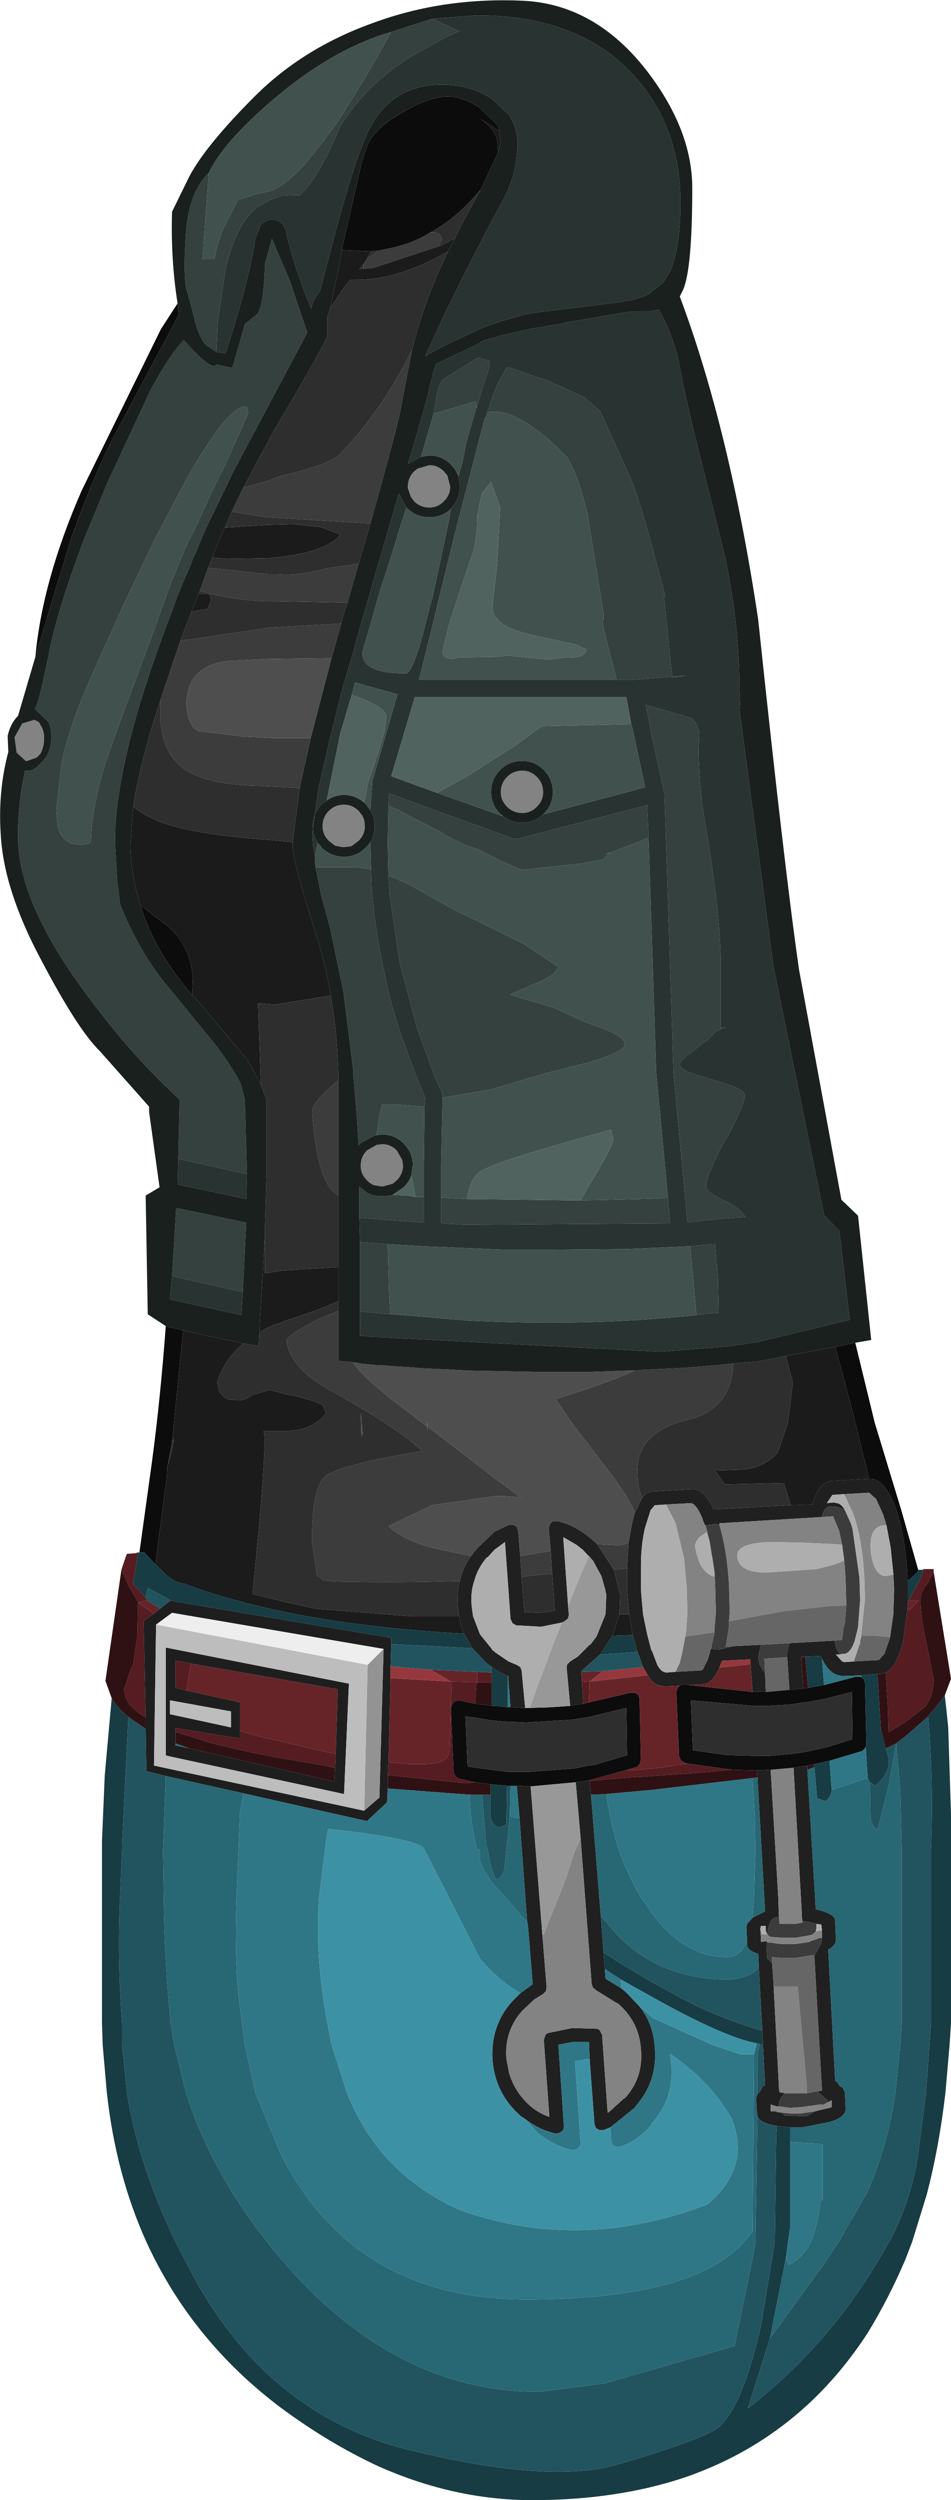 <?xml version="1.0" encoding="UTF-8" standalone="no"?>
<svg xmlns:ffdec="https://www.free-decompiler.com/flash" xmlns:xlink="http://www.w3.org/1999/xlink" ffdec:objectType="shape" height="180.05px" width="68.55px" xmlns="http://www.w3.org/2000/svg">
  <g transform="matrix(1.0, 0.0, 0.0, 1.0, 31.45, 141.5)">
    <path d="M25.55 -33.1 L27.1 -33.15 Q27.55 -34.65 28.3 -34.8 L28.45 -34.85 31.15 -35.0 31.2 -35.0 Q32.3 -35.1 33.15 -32.8 33.8 -30.9 33.95 -28.1 L34.0 -27.65 34.0 -26.2 33.95 -25.5 33.65 -23.3 Q33.2 -21.45 32.4 -21.05 L31.95 -20.95 31.8 -20.95 30.65 -20.85 29.35 -20.8 29.25 -20.8 29.0 -20.85 Q28.3 -21.0 27.8 -22.05 L27.7 -22.25 26.6 -22.2 26.3 -22.2 26.3 -22.15 26.45 -19.9 25.45 -19.8 25.3 -22.15 25.25 -22.15 25.35 -22.8 25.45 -23.15 25.15 -23.15 28.7 -23.35 28.85 -22.75 29.1 -22.35 28.8 -22.35 29.25 -21.85 29.4 -21.8 30.1 -21.85 31.9 -21.95 32.3 -22.4 32.7 -23.55 32.85 -24.6 32.95 -25.3 32.95 -25.45 33.0 -27.05 32.95 -28.05 32.95 -28.1 32.75 -30.05 32.45 -31.65 32.2 -32.45 31.7 -33.55 31.2 -34.0 29.4 -33.9 28.65 -33.85 28.55 -33.85 28.15 -33.25 28.65 -33.3 28.85 -33.25 Q29.15 -33.25 29.45 -32.75 L29.35 -32.8 Q28.0 -33.45 27.8 -32.25 L20.4 -31.8 20.4 -31.7 20.1 -31.75 19.4 -31.65 19.35 -31.7 19.2 -32.05 19.2 -32.1 Q18.75 -33.2 18.35 -33.25 L16.55 -33.15 15.75 -33.1 15.45 -32.75 15.05 -31.5 Q14.75 -30.25 14.75 -28.7 L14.75 -27.0 14.9 -25.25 15.2 -23.8 15.5 -22.65 15.55 -22.6 15.95 -21.55 Q16.2 -21.15 16.4 -21.1 L16.55 -21.05 17.25 -21.1 19.05 -21.2 19.2 -21.25 19.55 -21.95 19.7 -22.4 19.75 -22.65 19.85 -22.85 19.8 -22.75 20.4 -22.7 21.4 -22.95 23.4 -23.05 23.25 -22.4 23.25 -22.35 Q23.2 -22.0 23.3 -21.7 L23.3 -21.6 23.7 -21.0 23.75 -19.65 22.8 -19.65 22.65 -21.65 22.65 -22.0 20.6 -21.9 20.4 -21.4 Q19.9 -20.2 19.1 -20.2 L18.2 -20.15 17.9 -20.2 17.6 -20.15 17.55 -20.1 16.45 -20.05 16.2 -20.1 Q15.65 -20.15 15.25 -20.85 L14.9 -21.45 14.6 -22.3 14.6 -22.25 14.5 -22.55 14.15 -23.75 13.9 -25.25 13.75 -26.95 13.75 -28.55 13.85 -30.35 14.1 -31.75 14.3 -32.55 14.85 -33.65 Q15.1 -34.0 15.45 -34.05 L15.6 -34.1 15.7 -34.1 18.3 -34.25 Q19.25 -34.4 20.0 -32.8 L25.55 -33.1 M8.25 -29.8 L8.1 -31.45 8.2 -31.75 8.4 -31.95 8.75 -31.95 Q10.05 -31.65 11.2 -30.65 L11.6 -30.3 12.8 -28.45 13.25 -26.65 13.25 -26.6 13.2 -25.25 12.7 -23.7 11.85 -22.4 11.8 -22.35 10.45 -21.15 10.45 -21.1 10.5 -20.35 10.6 -18.8 9.65 -18.65 9.4 -21.35 9.4 -21.4 9.4 -21.5 9.45 -21.65 9.65 -21.85 10.2 -22.2 11.05 -23.05 11.1 -23.05 11.55 -23.65 12.2 -25.25 12.25 -26.55 12.25 -26.7 12.2 -26.85 12.2 -26.95 11.9 -28.0 11.3 -29.1 10.55 -29.9 10.1 -30.25 9.15 -30.8 9.5 -25.85 9.5 -25.8 9.55 -25.25 9.55 -25.2 9.5 -24.95 9.25 -24.75 9.05 -24.65 7.55 -24.35 5.75 -24.45 5.5 -24.6 5.35 -24.9 4.95 -30.45 4.2 -29.9 3.7 -29.35 3.65 -29.35 Q3.0 -28.6 2.75 -27.7 2.45 -26.85 2.55 -25.85 L2.55 -25.8 2.65 -25.1 3.15 -23.8 4.0 -22.75 4.0 -22.7 4.2 -22.55 4.25 -22.5 5.2 -21.85 5.8 -21.6 6.05 -21.45 6.15 -21.2 6.4 -18.55 6.4 -18.5 5.35 -18.55 5.2 -20.4 5.2 -20.8 5.15 -20.8 Q4.65 -21.0 4.2 -21.3 L4.0 -21.45 3.6 -21.75 2.6 -22.8 2.0 -23.85 Q1.75 -24.45 1.65 -25.1 L1.55 -25.75 Q1.45 -26.8 1.7 -27.65 1.9 -28.6 2.5 -29.45 L2.95 -30.0 4.2 -31.2 5.25 -31.7 5.55 -31.7 5.8 -31.55 5.9 -31.25 6.05 -29.45 6.15 -27.95 6.35 -25.4 7.5 -25.35 8.55 -25.5 8.35 -28.15 8.25 -29.8 M23.1 -14.0 L24.1 -14.05 24.65 -4.85 24.65 -4.75 24.7 -3.4 24.5 -3.4 24.45 -3.4 Q24.0 -3.35 23.85 -2.2 L23.75 -2.45 23.75 -2.8 23.4 -2.8 23.35 -2.6 23.4 -1.9 23.4 -1.65 23.75 -1.7 23.9 -1.65 23.8 -1.65 23.8 -1.2 23.85 -0.5 23.9 -0.4 24.2 -0.15 24.3 1.25 24.7 8.85 24.7 8.95 24.75 9.2 24.8 9.2 24.9 9.2 25.15 9.25 Q24.7 9.6 24.7 10.1 L24.7 10.2 24.65 10.2 24.55 10.2 24.1 10.05 24.1 10.55 24.5 10.55 24.55 10.6 24.95 10.65 25.1 10.85 26.7 10.9 27.3 10.55 28.1 10.35 28.15 10.35 28.5 10.25 28.5 9.75 27.95 10.05 28.2 9.9 28.25 9.8 27.45 9.1 27.6 9.1 27.8 9.05 27.25 -0.65 27.75 -1.55 27.8 -1.95 27.75 -1.95 27.8 -1.95 27.8 -2.5 27.75 -2.9 27.4 -2.95 26.8 -3.1 26.4 -3.15 26.4 -3.05 26.35 -3.45 26.35 -3.65 25.75 -14.2 26.75 -14.35 26.75 -14.05 27.35 -4.0 Q28.65 -3.7 28.75 -3.25 L28.75 -3.1 28.75 -3.0 28.8 -1.95 Q28.9 -1.45 28.25 -1.1 L28.75 8.35 28.9 8.45 29.1 8.75 29.3 8.85 29.45 9.2 29.5 10.25 Q29.6 10.95 28.4 11.3 L28.45 11.3 26.4 11.7 25.5 11.7 24.55 11.6 24.3 11.55 Q23.3 11.35 23.15 10.9 L23.1 10.55 23.05 9.6 23.15 9.3 23.2 9.25 23.35 9.1 23.5 8.8 23.7 8.65 23.55 5.8 23.5 4.75 23.25 0.25 23.2 -0.8 Q22.3 -1.05 22.4 -1.65 L22.4 -1.7 22.35 -2.7 22.4 -2.95 22.8 -3.4 23.7 -3.85 23.15 -13.5 23.1 -14.0 M11.05 -13.25 L11.15 -12.25 11.85 -3.6 12.05 -0.9 12.15 0.3 12.2 1.0 13.35 1.7 13.7 2.0 14.65 3.0 Q15.65 4.25 15.75 6.0 15.95 8.4 14.35 10.2 L14.35 10.25 12.55 11.7 12.05 11.9 11.75 11.9 11.5 11.75 11.4 11.45 11.05 6.75 11.0 5.55 9.85 5.55 8.8 5.75 9.2 11.65 9.15 11.9 8.9 12.1 8.6 12.15 Q7.45 11.9 6.4 11.1 L6.1 10.9 Q4.25 9.3 4.05 6.85 3.9 4.4 5.45 2.65 L6.05 2.05 6.95 1.4 6.6 -2.9 6.55 -3.1 6.0 -10.55 5.8 -12.9 6.8 -12.85 7.65 -2.1 7.95 1.6 7.9 1.9 7.7 2.1 7.05 2.5 6.2 3.3 Q4.9 4.75 5.05 6.75 L5.25 7.8 Q5.65 9.15 6.75 10.15 7.4 10.7 8.15 10.95 L7.75 5.4 7.85 5.1 Q7.9 4.95 8.1 4.9 L9.8 4.55 11.5 4.6 Q11.7 4.6 11.8 4.75 L11.95 5.05 12.35 10.65 12.45 10.6 13.55 9.6 13.6 9.6 Q14.95 8.1 14.75 6.05 14.6 4.05 13.05 2.75 L13.0 2.75 11.55 1.85 11.3 1.65 11.2 1.4 10.4 -9.15 10.05 -13.15 11.05 -13.3 11.05 -13.25" fill="#202020" fill-rule="evenodd" stroke="none"/>
    <path d="M-4.15 -123.45 L-3.7 -123.55 Q-1.8 -123.9 -0.45 -124.75 0.3 -124.85 0.4 -124.25 L0.15 -123.75 -4.55 -122.2 -5.15 -122.15 -5.25 -122.15 -5.25 -122.45 -5.2 -122.55 -5.0 -122.85 -4.15 -123.45 M-1.75 -116.3 L-2.55 -112.15 Q-2.7 -111.1 -4.75 -103.8 L-12.2 -104.25 -14.75 -104.65 -13.9 -106.4 -12.2 -106.85 -11.3 -107.2 Q-7.35 -108.1 -6.8 -108.95 -3.85 -112.05 -1.75 -116.3 M-5.6 -100.9 L-6.4 -98.1 -11.5 -98.2 -12.05 -98.2 Q-14.75 -98.25 -17.05 -98.95 L-16.45 -100.6 -15.9 -100.55 -12.1 -100.15 -11.4 -100.15 Q-10.0 -100.0 -7.75 -100.6 L-5.6 -100.9 M-6.85 -96.6 L-7.55 -94.1 -12.0 -94.05 -15.05 -93.9 Q-18.05 -93.5 -18.0 -90.7 -17.9 -89.2 -17.15 -88.85 L-13.85 -88.45 -11.9 -88.35 -9.05 -88.35 -9.85 -84.75 -11.9 -84.85 -12.65 -84.9 Q-16.25 -84.95 -18.0 -86.0 -19.75 -87.1 -19.9 -89.8 L-19.9 -91.05 -18.45 -95.35 -12.0 -96.3 -6.85 -96.6 M-7.05 -63.7 L-7.05 -63.25 -7.05 -55.4 -7.2 -55.5 Q-8.6 -56.4 -8.95 -61.45 -8.95 -62.15 -7.05 -63.7 M-7.05 -47.1 L-7.05 -43.5 -6.05 -43.4 Q-4.95 -41.95 -2.0 -39.8 L-0.65 -38.75 -0.6 -38.5 -0.6 -38.75 4.2 -35.05 6.1 -33.65 5.0 -33.75 4.2 -33.75 -0.3 -33.1 -3.45 -31.6 Q-2.3 -30.5 0.1 -29.95 L2.5 -29.45 Q1.9 -28.6 1.7 -27.65 -2.6 -27.5 -7.2 -27.6 L-8.15 -27.7 Q-8.4 -27.95 -8.6 -28.0 L-8.95 -30.45 Q-9.0 -34.2 -8.05 -35.15 -7.05 -36.0 -1.0 -37.0 -2.95 -38.8 -7.7 -41.4 -10.55 -43.0 -10.8 -44.95 -10.75 -45.35 -8.5 -46.5 L-7.05 -47.1 M14.3 -42.8 L14.9 -42.85 17.95 -43.0 19.2 -43.1 21.4 -43.3 Q21.3 -39.9 17.9 -39.2 L17.4 -39.05 Q14.4 -38.05 14.5 -35.45 14.5 -34.35 14.85 -33.65 L14.3 -32.55 Q13.9 -33.65 12.4 -35.6 L9.75 -39.05 8.6 -40.75 Q12.35 -41.9 14.3 -42.8 M13.85 -30.35 L13.75 -28.55 12.8 -28.45 11.6 -30.3 13.15 -30.2 13.85 -30.35 M23.7 -21.0 L23.3 -21.6 23.3 -21.7 Q23.2 -22.0 23.25 -22.35 L23.25 -22.4 23.4 -23.05 25.15 -23.15 25.45 -23.15 25.35 -22.8 25.25 -22.15 23.65 -22.05 23.7 -21.0 M21.4 -22.95 L20.4 -22.7 19.8 -22.75 19.85 -22.85 19.85 -23.0 20.05 -23.95 20.05 -24.25 20.15 -25.35 20.1 -27.3 20.05 -28.3 19.9 -29.3 19.85 -29.55 19.7 -30.5 19.55 -31.05 19.55 -31.15 19.4 -31.65 20.1 -31.75 20.4 -31.7 Q20.95 -29.9 21.1 -27.35 L21.15 -25.4 21.1 -24.75 21.1 -24.4 20.9 -23.1 20.85 -22.9 21.4 -22.95 M27.8 -32.25 Q28.0 -33.45 29.35 -32.8 L29.45 -32.75 29.9 -31.75 30.0 -31.4 30.5 -27.9 30.55 -26.25 30.4 -24.35 30.4 -24.3 30.35 -24.1 30.15 -23.3 Q29.8 -22.3 29.25 -22.4 L29.1 -22.35 28.85 -22.75 28.7 -23.35 29.25 -23.4 29.35 -24.3 29.4 -24.4 29.4 -24.45 29.45 -24.6 29.55 -25.9 29.55 -26.05 29.5 -27.85 29.4 -29.15 29.25 -30.25 29.05 -31.2 29.0 -31.35 28.6 -32.3 27.8 -32.25 M8.25 -29.8 L8.35 -28.15 8.05 -28.15 6.15 -27.95 6.05 -29.45 8.25 -29.8 M24.7 -3.4 L24.75 -2.95 24.9 -2.95 25.55 -2.95 25.9 -2.95 26.4 -3.05 26.4 -3.15 26.8 -3.1 27.4 -2.95 27.4 -2.65 27.35 -2.4 27.3 -2.35 27.05 -2.15 25.9 -1.95 25.6 -1.95 25.55 -1.95 24.9 -1.95 24.25 -2.0 24.2 -2.0 Q24.05 -2.0 23.9 -2.15 L23.9 -2.2 23.85 -2.2 Q24.0 -3.35 24.45 -3.4 L24.5 -3.4 24.7 -3.4 M23.9 -1.65 L23.9 -1.6 23.95 -1.6 24.2 -1.6 24.4 -1.55 24.9 -1.5 25.65 -1.5 25.9 -1.5 26.9 -1.65 26.95 -1.7 27.4 -1.85 27.65 -1.95 27.75 -1.95 27.8 -1.95 27.75 -1.55 27.25 -0.65 27.25 -0.7 27.1 -0.7 27.15 -0.7 25.9 -0.5 25.7 -0.5 25.65 -0.5 24.9 -0.5 24.3 -0.55 24.2 -0.55 24.2 -0.15 23.9 -0.4 23.85 -0.5 23.8 -1.2 23.8 -1.65 23.9 -1.65 M25.15 9.25 L25.5 9.25 26.25 9.25 26.7 9.25 27.45 9.1 28.25 9.8 28.2 9.9 27.95 10.05 27.75 10.05 27.7 10.05 26.3 10.25 25.5 10.3 24.75 10.2 24.7 10.2 24.7 10.1 Q24.7 9.6 25.15 9.25 M27.3 10.55 L26.7 10.9 25.1 10.85 24.95 10.65 25.5 10.7 26.3 10.7 27.3 10.55" fill="#3c3c3c" fill-rule="evenodd" stroke="none"/>
    <path d="M0.55 -105.4 Q0.1 -104.95 -0.5 -104.95 -1.15 -104.95 -1.6 -105.4 L-1.85 -105.75 -2.05 -106.35 -2.05 -106.45 Q-2.05 -107.1 -1.6 -107.55 L-1.35 -107.75 -0.5 -108.0 Q0.1 -108.0 0.55 -107.55 L0.8 -107.25 1.0 -106.45 Q1.0 -105.85 0.55 -105.4 M6.2 -86.0 Q6.8 -86.0 7.25 -85.55 7.7 -85.1 7.7 -84.45 7.7 -83.85 7.25 -83.4 6.8 -82.95 6.2 -82.95 5.55 -82.95 5.1 -83.4 4.65 -83.85 4.65 -84.45 4.65 -85.1 5.1 -85.55 5.55 -86.0 6.2 -86.0 M16.55 -33.15 L18.35 -33.25 Q18.75 -33.2 19.2 -32.1 L19.2 -32.05 19.35 -31.7 19.4 -31.65 19.55 -31.15 19.5 -31.15 Q18.65 -30.7 18.65 -30.1 L18.75 -29.65 18.95 -29.0 Q19.35 -28.15 20.05 -27.95 L20.05 -28.3 20.1 -27.3 20.15 -25.35 20.05 -24.25 20.05 -23.95 17.95 -23.65 18.0 -24.0 18.1 -25.3 18.05 -27.2 17.85 -29.3 17.25 -31.8 17.15 -32.0 17.1 -32.1 16.55 -33.15 M20.4 -31.7 L20.4 -31.8 27.8 -32.25 28.6 -32.3 29.0 -31.35 29.05 -31.2 29.25 -30.25 28.7 -30.3 26.55 -30.4 24.2 -30.45 Q21.7 -30.4 21.7 -29.5 21.7 -28.25 23.8 -28.25 L27.4 -28.5 28.2 -28.7 Q29.05 -28.9 29.4 -29.15 L29.5 -27.85 29.55 -26.05 29.55 -25.9 28.85 -25.85 28.4 -25.85 25.35 -25.5 25.25 -25.5 21.1 -24.75 21.15 -25.4 21.1 -27.35 Q20.95 -29.9 20.4 -31.7 M29.4 -33.9 L31.2 -34.0 31.7 -33.55 32.2 -32.45 32.45 -31.65 32.3 -31.65 Q31.3 -31.6 31.3 -30.2 31.3 -29.6 31.45 -29.05 31.75 -28.0 32.4 -28.0 L32.95 -28.1 32.95 -28.05 33.0 -27.05 32.95 -25.45 32.95 -25.3 32.85 -24.6 32.7 -23.55 32.7 -23.6 32.25 -23.65 31.6 -23.7 31.5 -23.7 30.65 -23.7 30.6 -23.5 30.9 -26.35 30.85 -27.95 Q30.7 -30.65 30.05 -32.5 L29.95 -32.7 29.4 -33.9 M24.1 -14.05 L25.75 -14.2 26.35 -3.65 26.35 -3.45 26.4 -3.05 25.9 -2.95 25.55 -2.95 24.9 -2.95 24.75 -2.95 24.7 -3.4 24.65 -4.75 24.65 -4.85 24.1 -14.05 M10.4 -9.15 L11.2 1.4 11.3 1.65 11.55 1.85 13.0 2.75 13.05 2.75 Q14.6 4.05 14.75 6.05 14.95 8.1 13.6 9.6 L13.55 9.6 12.45 10.6 12.35 10.65 11.95 5.05 11.8 4.75 Q11.7 4.6 11.5 4.6 L9.8 4.55 8.1 4.9 Q7.9 4.95 7.85 5.1 L7.75 5.4 8.15 10.95 Q7.4 10.7 6.75 10.15 5.65 9.15 5.25 7.8 L5.05 6.75 Q4.9 4.75 6.2 3.3 L7.05 2.5 7.7 2.1 7.9 1.9 7.95 1.6 7.65 -2.1 7.75 -2.25 7.8 -2.35 7.85 -2.45 8.1 -3.1 9.3 -6.1 10.0 -8.25 10.2 -8.65 10.4 -9.15 M23.9 -2.2 L23.9 -2.15 Q24.05 -2.0 24.2 -2.0 L24.25 -2.0 24.9 -1.95 25.55 -1.95 25.6 -1.95 25.9 -1.95 27.05 -2.15 27.3 -2.35 27.35 -2.4 27.5 -2.45 27.55 -2.45 27.8 -2.5 27.8 -1.95 27.75 -1.95 27.65 -1.95 27.4 -1.85 26.95 -1.7 26.9 -1.65 25.9 -1.5 25.65 -1.5 24.9 -1.5 24.4 -1.55 24.2 -1.6 23.95 -1.6 23.9 -1.6 23.9 -1.65 23.75 -1.7 23.4 -1.65 23.4 -1.9 23.4 -2.25 23.55 -2.2 23.65 -2.2 23.9 -2.2 M-7.75 -80.95 Q-8.2 -81.4 -8.2 -82.0 -8.2 -82.65 -7.75 -83.1 -7.3 -83.55 -6.65 -83.55 -6.05 -83.55 -5.6 -83.1 L-5.4 -82.85 Q-5.15 -82.5 -5.15 -82.0 -5.15 -81.4 -5.6 -80.95 L-6.0 -80.65 -6.15 -80.55 -6.65 -80.5 -6.8 -80.5 -7.3 -80.6 -7.75 -80.95 M-28.65 -89.5 L-28.4 -89.05 Q-28.2 -88.55 -28.3 -87.95 -28.35 -87.55 -28.55 -87.2 L-28.8 -86.95 -29.5 -86.7 -29.6 -86.7 -30.25 -87.3 -30.4 -88.4 -29.85 -89.4 -29.0 -89.65 -28.95 -89.65 -28.65 -89.5 M-3.9 -59.1 Q-3.3 -59.1 -2.85 -58.65 L-2.45 -57.95 -2.4 -57.55 -2.4 -57.45 Q-2.45 -56.9 -2.85 -56.5 L-3.15 -56.25 -3.9 -56.05 -4.5 -56.15 Q-4.75 -56.25 -5.0 -56.5 -5.45 -56.95 -5.45 -57.55 -5.45 -58.2 -5.0 -58.65 L-4.3 -59.05 -3.9 -59.1 M24.3 1.25 L24.3 1.55 24.85 1.55 25.0 1.55 25.85 1.55 26.05 1.55 26.7 8.65 26.7 9.25 26.25 9.25 25.5 9.25 25.15 9.25 24.9 9.2 24.8 9.2 24.75 9.2 24.7 8.95 24.7 8.85 24.3 1.25 M24.95 10.65 L24.55 10.6 24.5 10.55 24.1 10.55 24.1 10.05 24.55 10.2 24.65 10.2 24.7 10.2 24.75 10.2 25.5 10.3 26.3 10.25 27.7 10.05 27.75 10.05 27.95 10.05 28.5 9.75 28.5 10.25 28.15 10.35 28.1 10.35 27.3 10.55 26.3 10.7 25.5 10.7 24.95 10.65" fill="#838383" fill-rule="evenodd" stroke="none"/>
    <path d="M17.25 -21.1 L16.55 -21.05 16.4 -21.1 Q16.2 -21.15 15.95 -21.55 L15.55 -22.6 15.5 -22.65 15.2 -23.8 14.9 -25.25 14.75 -27.0 14.75 -28.7 Q14.75 -30.25 15.05 -31.5 L15.45 -32.75 15.75 -33.1 16.55 -33.15 17.1 -32.1 17.15 -32.0 17.25 -31.8 17.85 -29.3 18.05 -27.2 18.1 -25.3 18.0 -24.0 17.95 -23.65 17.8 -22.85 17.75 -22.6 17.7 -22.35 17.55 -21.75 17.25 -21.1 M29.45 -32.75 Q29.15 -33.25 28.85 -33.25 L28.65 -33.3 28.15 -33.25 28.55 -33.85 28.65 -33.85 29.4 -33.9 29.95 -32.7 30.05 -32.5 Q30.7 -30.65 30.85 -27.95 L30.9 -26.35 30.6 -23.5 30.55 -23.3 30.55 -23.1 30.5 -23.05 30.1 -21.85 29.4 -21.8 29.25 -21.85 28.8 -22.35 29.1 -22.35 29.25 -22.4 Q29.8 -22.3 30.15 -23.3 L30.35 -24.1 30.4 -24.3 30.4 -24.35 30.55 -26.25 30.5 -27.9 30.0 -31.4 29.9 -31.75 29.45 -32.75 M32.45 -31.65 L32.75 -30.05 32.95 -28.1 32.4 -28.0 Q31.75 -28.0 31.45 -29.05 31.3 -29.6 31.3 -30.2 31.3 -31.6 32.3 -31.65 L32.45 -31.65 M29.25 -30.25 L29.4 -29.15 Q29.05 -28.9 28.2 -28.7 L27.4 -28.5 23.8 -28.25 Q21.7 -28.25 21.7 -29.5 21.7 -30.4 24.2 -30.45 L26.55 -30.4 28.7 -30.3 29.25 -30.25 M6.4 -18.5 L6.4 -18.55 6.15 -21.2 6.05 -21.45 5.8 -21.6 5.2 -21.85 4.25 -22.5 4.2 -22.55 4.0 -22.7 4.0 -22.75 3.15 -23.8 2.65 -25.1 2.55 -25.8 2.55 -25.85 Q2.45 -26.85 2.75 -27.7 3.0 -28.6 3.65 -29.35 L3.7 -29.35 4.2 -29.9 4.95 -30.45 5.35 -24.9 5.5 -24.6 5.75 -24.45 7.55 -24.35 9.05 -24.65 8.65 -23.65 8.1 -22.2 7.25 -19.95 6.75 -18.55 6.7 -18.5 6.4 -18.5 M9.5 -25.85 L9.15 -30.8 10.1 -30.25 10.55 -29.9 11.3 -29.1 11.0 -29.45 10.5 -28.3 9.5 -25.85 M20.05 -28.3 L20.05 -27.95 Q19.35 -28.15 18.95 -29.0 L18.75 -29.65 18.65 -30.1 Q18.65 -30.7 19.5 -31.15 L19.55 -31.15 19.55 -31.05 19.7 -30.5 19.85 -29.55 19.9 -29.3 20.05 -28.3 M27.35 -2.4 L27.4 -2.65 27.4 -2.95 27.75 -2.9 27.8 -2.5 27.55 -2.45 27.5 -2.45 27.35 -2.4 M23.35 -2.6 L23.4 -2.8 23.75 -2.8 23.75 -2.45 23.85 -2.2 23.9 -2.2 23.65 -2.2 23.55 -2.2 23.4 -2.25 23.35 -2.6" fill="#aeaeae" fill-rule="evenodd" stroke="none"/>
    <path d="M23.75 -19.65 L23.7 -21.0 23.65 -22.05 25.25 -22.15 25.3 -22.15 25.45 -19.8 23.75 -19.65 M23.4 -23.05 L21.4 -22.95 20.85 -22.9 20.9 -23.1 21.1 -24.4 21.1 -24.75 25.25 -25.5 25.35 -25.5 28.4 -25.85 28.85 -25.85 29.55 -25.9 29.45 -24.6 29.4 -24.45 29.4 -24.4 29.35 -24.3 29.25 -23.4 28.7 -23.35 25.15 -23.15 23.4 -23.05 M19.85 -22.85 L19.75 -22.65 19.7 -22.4 19.55 -21.95 19.2 -21.25 19.05 -21.2 17.25 -21.1 17.55 -21.75 17.7 -22.35 17.75 -22.6 17.8 -22.85 17.95 -23.65 20.05 -23.95 19.85 -23.0 19.85 -22.85 M32.7 -23.55 L32.3 -22.4 31.9 -21.95 30.1 -21.85 30.5 -23.05 30.55 -23.1 30.55 -23.3 30.6 -23.5 30.65 -23.7 31.5 -23.7 31.6 -23.7 32.25 -23.65 32.7 -23.6 32.7 -23.55 M24.2 -0.15 L24.2 -0.55 24.3 -0.55 24.9 -0.5 25.65 -0.5 25.7 -0.5 25.9 -0.5 27.15 -0.7 27.1 -0.7 27.25 -0.7 27.25 -0.65 27.8 9.05 27.6 9.1 27.45 9.1 26.7 9.25 26.7 8.65 26.05 1.55 25.85 1.55 25.0 1.55 24.85 1.55 24.3 1.55 24.3 1.25 24.2 -0.15" fill="#666666" fill-rule="evenodd" stroke="none"/>
    <path d="M4.55 -132.05 L3.1 -133.0 Q4.15 -132.3 4.4 -131.4 L4.45 -130.5 3.2 -127.85 Q1.5 -125.8 -0.45 -124.75 -1.8 -123.9 -3.7 -123.55 L-4.15 -123.45 -4.7 -123.4 -6.8 -123.5 -6.75 -123.8 -5.35 -129.9 -5.0 -130.95 Q-4.5 -132.25 -2.45 -133.4 -0.5 -134.55 0.85 -134.55 1.8 -134.55 3.05 -133.8 L4.45 -132.45 4.55 -132.05 M28.75 -44.5 L30.2 -44.8 30.65 -42.95 31.6 -39.05 33.5 -32.8 34.75 -28.4 34.7 -28.35 34.65 -28.25 34.0 -27.65 33.95 -28.1 Q33.8 -30.9 33.15 -32.8 32.3 -35.1 31.2 -35.0 L30.2 -39.05 30.05 -39.65 29.25 -42.7 28.75 -44.5 M-18.65 -119.65 L-18.55 -118.85 -23.15 -110.25 Q-24.75 -107.15 -26.35 -102.65 L-27.55 -98.7 -28.9 -94.2 Q-28.4 -99.7 -25.55 -106.2 L-19.85 -117.8 -18.65 -119.65 M-19.5 -46.0 L-19.45 -46.0 -19.4 -45.95 -18.45 -45.75 -18.25 -45.7 -19.05 -37.65 -19.35 -36.0 -19.4 -35.9 Q-19.4 -35.0 -19.55 -34.25 L-20.25 -28.85 -21.05 -29.7 -21.4 -29.7 -20.5 -36.2 Q-19.9 -40.65 -19.5 -46.0 M-17.6 -69.85 Q-20.3 -72.95 -21.35 -76.35 L-20.35 -75.55 -19.3 -74.75 Q-17.75 -73.4 -17.55 -71.1 L-17.6 -69.85 M17.55 -20.1 L17.6 -20.15 17.9 -20.2 18.2 -20.15 22.8 -19.65 23.75 -19.65 25.45 -19.8 26.45 -19.9 26.8 -19.95 27.95 -20.15 30.25 -20.75 30.55 -20.75 30.65 -20.7 30.8 -20.6 30.9 -20.3 31.0 -15.9 30.95 -15.7 30.9 -15.6 30.7 -15.4 28.35 -14.7 27.25 -14.45 26.75 -14.35 25.75 -14.2 24.1 -14.05 23.1 -14.0 21.3 -14.05 18.1 -14.5 17.9 -14.55 17.65 -14.7 17.5 -15.0 17.3 -19.65 17.4 -19.95 17.55 -20.1 M5.35 -18.55 L6.4 -18.5 6.7 -18.5 8.25 -18.55 9.65 -18.65 10.6 -18.8 11.0 -18.9 14.0 -19.6 14.3 -19.6 14.55 -19.45 14.65 -19.15 14.75 -14.75 14.65 -14.45 14.45 -14.25 13.6 -14.0 11.05 -13.3 10.05 -13.15 6.8 -12.85 5.8 -12.9 5.35 -12.9 5.1 -12.9 3.9 -13.0 2.8 -13.15 1.65 -13.4 1.4 -13.55 1.25 -13.85 1.05 -18.5 1.15 -18.8 1.35 -19.0 1.65 -19.05 2.8 -18.8 4.0 -18.65 4.2 -18.65 5.15 -18.55 5.35 -18.55 M13.7 -18.5 L11.0 -17.85 10.7 -17.8 9.7 -17.65 6.45 -17.45 5.45 -17.5 5.15 -17.5 4.0 -17.6 2.8 -17.8 2.1 -17.9 2.25 -14.3 2.8 -14.2 3.95 -14.05 5.15 -13.9 5.3 -13.9 5.7 -13.9 6.75 -13.9 10.0 -14.15 10.95 -14.35 11.4 -14.4 13.75 -15.1 13.7 -18.5 M29.95 -19.65 L28.0 -19.15 26.9 -18.95 26.5 -18.9 25.5 -18.75 23.85 -18.65 22.85 -18.65 18.35 -19.05 18.5 -15.45 21.0 -15.1 23.05 -15.05 24.05 -15.05 25.7 -15.2 26.7 -15.35 27.15 -15.45 28.25 -15.7 30.0 -16.25 29.95 -19.65" fill="#0c0c0c" fill-rule="evenodd" stroke="none"/>
    <path d="M35.1 -28.45 L35.1 -28.5 35.85 -28.5 35.85 -28.3 35.4 -27.45 35.3 -27.35 Q34.9 -26.85 34.9 -26.35 34.9 -25.0 35.35 -23.05 L35.85 -20.55 Q35.85 -19.5 35.4 -18.85 L35.4 -18.8 35.2 -18.55 33.75 -17.45 33.6 -17.35 32.6 -16.75 32.55 -18.55 32.4 -21.05 Q33.2 -21.45 33.65 -23.3 L33.95 -25.5 34.2 -25.65 34.8 -26.25 34.05 -26.25 34.95 -27.9 35.1 -28.45 M-22.7 -28.45 L-22.4 -29.35 -22.3 -29.6 -21.6 -29.65 -21.5 -29.7 -21.85 -27.45 -20.95 -26.45 -20.85 -26.25 -21.5 -26.1 -21.1 -25.8 -20.35 -25.3 -21.1 -24.75 -20.95 -17.8 Q-21.75 -18.3 -22.15 -18.8 -22.5 -19.35 -22.5 -19.85 L-22.0 -21.35 -21.85 -21.65 -21.55 -23.65 -21.5 -26.1 -21.5 -26.15 -22.0 -27.0 -22.1 -27.15 -22.7 -28.45 M26.3 -22.15 L26.3 -22.2 26.6 -22.2 26.3 -22.15 M10.6 -18.8 L10.5 -20.35 11.05 -20.4 11.0 -18.9 10.6 -18.8 M18.1 -14.5 L21.3 -14.05 19.65 -13.9 19.1 -13.85 17.15 -13.7 15.55 -13.6 14.05 -13.5 12.15 -13.35 11.25 -13.25 11.05 -13.25 11.05 -13.3 13.6 -14.0 14.15 -14.0 15.55 -14.15 16.25 -14.2 18.1 -14.5 M2.8 -18.8 L1.65 -19.05 1.35 -19.0 1.15 -18.8 1.05 -18.5 1.25 -13.85 1.4 -13.55 1.65 -13.4 2.8 -13.15 2.4 -13.1 1.9 -13.1 -3.35 -13.65 -3.5 -13.65 -3.45 -14.6 -1.95 -14.45 -0.9 -14.45 Q0.75 -14.45 0.95 -15.3 L1.0 -16.55 1.1 -20.4 2.9 -20.35 2.85 -19.6 2.8 -18.8 M4.0 -21.05 L4.0 -20.35 2.95 -20.35 2.95 -21.1 4.0 -21.05 M-7.3 -14.2 L-8.35 -14.4 -10.7 -14.8 -13.15 -15.25 -16.15 -15.95 -18.7 -16.75 -18.8 -16.75 -18.8 -17.05 -14.15 -16.3 -14.15 -16.85 -12.8 -16.45 -11.45 -16.15 -9.55 -15.7 -7.6 -15.25 -7.25 -15.2 -7.3 -14.2 M-17.7 -21.7 L-18.0 -19.75 -18.8 -19.95 -18.8 -21.9 -17.7 -21.7" fill="#551c21" fill-rule="evenodd" stroke="none"/>
    <path d="M35.85 -28.3 L37.1 -20.6 36.65 -19.4 36.0 -18.55 35.45 -17.9 35.3 -17.75 33.75 -16.4 33.6 -16.3 33.15 -15.95 Q32.7 -15.7 32.4 -15.6 L32.15 -16.55 32.05 -16.9 31.8 -20.95 31.95 -20.95 32.4 -21.05 32.55 -18.55 32.6 -16.75 33.6 -17.35 33.75 -17.45 35.2 -18.55 35.4 -18.8 35.4 -18.85 Q35.85 -19.5 35.85 -20.55 L35.35 -23.05 Q34.9 -25.0 34.9 -26.35 34.9 -26.85 35.3 -27.35 L35.4 -27.45 35.85 -28.3 M-23.4 -19.2 L-23.85 -20.45 -22.7 -28.45 -22.1 -27.15 -22.0 -27.0 -21.5 -26.15 -21.5 -26.1 -21.55 -23.65 -21.85 -21.65 -22.0 -21.35 -22.5 -19.85 Q-22.5 -19.35 -22.15 -18.8 -21.75 -18.3 -20.95 -17.8 L-20.95 -17.0 -22.2 -17.85 Q-23.0 -18.5 -23.4 -19.2 M26.45 -19.9 L26.3 -22.15 26.6 -22.2 26.8 -19.95 26.45 -19.9 M21.3 -14.05 L23.1 -14.0 23.15 -13.5 22.8 -13.45 17.25 -12.8 15.55 -12.6 12.25 -12.3 11.15 -12.25 11.05 -13.25 11.25 -13.25 12.15 -13.35 14.05 -13.5 15.55 -13.6 17.15 -13.7 19.1 -13.85 19.65 -13.9 21.3 -14.05 M26.75 -14.35 L27.25 -14.45 27.25 -14.25 27.15 -14.2 26.75 -14.05 26.75 -14.35 M2.8 -13.15 L3.9 -13.0 3.9 -12.25 3.3 -12.25 3.15 -12.25 2.4 -12.25 -3.5 -12.7 -3.5 -13.65 -3.35 -13.65 1.9 -13.1 2.4 -13.1 2.8 -13.15 M4.0 -20.35 L4.0 -18.65 2.8 -18.8 2.85 -19.6 2.9 -20.35 2.95 -20.35 4.0 -20.35 M-18.8 -16.75 L-18.7 -16.75 -16.15 -15.95 -13.15 -15.25 -10.7 -14.8 -8.35 -14.4 -7.3 -14.2 -7.35 -13.2 -17.85 -15.6 -18.8 -15.95 -18.8 -16.75" fill="#2f1114" fill-rule="evenodd" stroke="none"/>
    <path d="M15.25 -20.85 Q15.65 -20.15 16.2 -20.1 L16.45 -20.05 17.55 -20.1 17.4 -19.95 17.3 -19.65 17.5 -15.0 17.65 -14.7 17.9 -14.55 18.1 -14.5 16.25 -14.2 15.55 -14.15 14.15 -14.0 13.6 -14.0 14.45 -14.25 14.65 -14.45 14.75 -14.75 14.65 -19.15 14.55 -19.45 14.3 -19.6 14.0 -19.6 11.0 -18.9 11.05 -20.4 10.5 -20.35 10.45 -21.1 12.0 -21.15 11.05 -20.4 15.25 -20.85 M18.2 -20.15 L19.1 -20.2 Q19.9 -20.2 20.4 -21.4 L22.65 -21.65 22.8 -19.65 18.2 -20.15 M33.95 -25.5 L34.0 -26.2 34.05 -26.25 34.8 -26.25 34.2 -25.65 33.95 -25.5 M2.95 -21.1 L2.95 -20.35 2.9 -20.35 1.1 -20.4 1.0 -16.55 0.95 -15.3 Q0.75 -14.45 -0.9 -14.45 L-1.95 -14.45 -3.45 -14.6 -3.3 -20.65 1.05 -20.4 -0.4 -21.25 2.95 -21.1 M-20.85 -26.25 L-19.9 -25.65 -20.35 -25.3 -21.1 -25.8 -21.5 -26.1 -20.85 -26.25 M-7.25 -15.2 L-7.6 -15.25 -9.55 -15.7 -11.45 -16.15 -12.8 -16.45 -14.15 -16.85 -14.15 -18.9 -18.0 -19.75 -17.7 -21.7 -7.1 -19.85 -7.25 -15.2" fill="#662429" fill-rule="evenodd" stroke="none"/>
    <path d="M9.05 -24.65 L9.25 -24.75 9.5 -24.95 9.55 -25.2 9.55 -25.25 9.5 -25.8 9.5 -25.85 10.5 -28.3 11.0 -29.45 11.3 -29.1 11.9 -28.0 12.2 -26.95 12.2 -26.85 12.25 -26.7 12.25 -26.55 12.2 -25.25 11.55 -23.65 11.1 -23.05 11.05 -23.05 10.2 -22.2 9.65 -21.85 9.45 -21.65 9.4 -21.5 9.4 -21.4 9.4 -21.35 9.65 -18.65 8.25 -18.55 6.7 -18.5 6.75 -18.55 7.25 -19.95 8.1 -22.2 8.65 -23.65 9.05 -24.65 M10.05 -13.15 L10.4 -9.15 10.2 -8.65 10.0 -8.25 9.3 -6.1 8.1 -3.1 7.85 -2.45 7.8 -2.35 7.75 -2.25 7.65 -2.1 6.8 -12.85 10.05 -13.15" fill="#989898" fill-rule="evenodd" stroke="none"/>
    <path d="M4.45 -130.5 L4.4 -131.4 Q4.15 -132.3 3.1 -133.0 L4.55 -132.05 4.65 -131.2 4.45 -130.5 M-6.8 -123.5 L-4.7 -123.4 -5.0 -122.85 -5.2 -122.55 -5.55 -122.1 -5.25 -122.15 -5.15 -122.15 -4.55 -122.2 0.15 -123.75 Q0.75 -124.0 1.35 -124.35 L0.85 -123.4 Q-2.7 -121.35 -5.75 -121.35 L-6.2 -121.35 -6.75 -120.65 -7.65 -119.3 -6.95 -122.6 -6.8 -123.5 M-10.35 -80.85 L-10.35 -80.55 Q-10.35 -79.45 -8.7 -74.3 -8.0 -72.1 -7.6 -69.8 L-11.7 -69.15 -12.85 -69.25 -12.65 -63.4 -13.6 -65.15 -16.95 -69.15 -17.6 -69.85 -17.55 -71.1 Q-17.75 -73.4 -19.3 -74.75 L-20.35 -75.55 -21.35 -76.35 Q-22.0 -78.45 -22.05 -80.65 L-21.85 -83.4 Q-21.3 -82.95 -20.65 -82.65 -18.45 -81.45 -11.85 -81.0 L-10.35 -80.85 M-7.05 -50.25 L-7.05 -47.8 Q-8.6 -47.1 -11.0 -46.35 -11.35 -46.15 -11.7 -46.1 -12.25 -45.85 -12.75 -45.55 L-12.7 -46.55 -12.6 -48.25 -12.35 -52.5 -12.35 -49.8 -11.1 -50.0 -9.5 -50.1 -7.05 -50.25 M25.2 -43.85 L28.75 -44.5 29.25 -42.7 30.05 -39.65 30.2 -39.05 31.2 -35.0 31.15 -35.0 28.45 -34.85 28.3 -34.8 Q27.55 -34.65 27.1 -33.15 L25.55 -33.1 25.05 -34.7 20.8 -34.6 20.1 -35.6 21.75 -35.65 Q23.4 -35.65 24.6 -36.85 L25.15 -38.45 25.35 -39.05 25.7 -41.95 25.2 -43.85 M-18.25 -45.7 L-16.95 -45.4 -16.55 -45.3 -15.3 -45.05 -14.15 -44.8 -13.9 -44.75 Q-15.3 -43.6 -15.8 -41.95 L-15.65 -41.3 Q-15.2 -40.6 -14.55 -40.7 -14.0 -40.5 -13.25 -41.05 L-12.0 -41.4 -10.85 -41.1 -10.1 -40.95 Q-8.35 -40.5 -8.15 -40.25 L-7.95 -39.7 Q-8.95 -38.5 -10.75 -38.45 L-12.45 -38.45 Q-12.15 -37.6 -13.25 -26.7 L-10.55 -26.05 -8.7 -25.65 -1.8 -25.1 1.65 -25.1 Q1.75 -24.45 2.0 -23.85 -6.0 -24.3 -11.8 -25.6 -15.95 -26.55 -18.15 -27.45 -18.9 -27.5 -19.65 -28.25 L-20.25 -28.85 -19.55 -34.25 Q-19.4 -35.0 -19.4 -35.9 L-19.35 -36.0 Q-19.05 -36.9 -18.9 -37.95 L-19.05 -37.65 -18.25 -45.7 M-17.65 -97.45 L-17.15 -98.7 -16.4 -98.7 -16.25 -98.5 -16.25 -98.25 -16.5 -97.65 -17.65 -97.45 M-16.15 -101.35 L-15.65 -102.65 -15.25 -103.5 -12.2 -103.7 -10.3 -103.75 -8.35 -103.55 -6.9 -103.0 Q-8.0 -101.65 -12.1 -101.3 L-15.05 -101.25 -16.15 -101.35 M13.9 -25.25 L14.15 -23.75 12.7 -23.7 13.2 -25.25 13.9 -25.25" fill="#1b1b1b" fill-rule="evenodd" stroke="none"/>
    <path d="M14.9 -21.45 L15.25 -20.85 11.05 -20.4 12.0 -21.15 14.9 -21.45 M20.4 -21.4 L20.6 -21.9 22.65 -22.0 22.65 -21.65 20.4 -21.4 M-0.4 -21.25 L1.05 -20.4 -3.3 -20.65 -3.3 -21.5 -0.4 -21.25" fill="#96373e" fill-rule="evenodd" stroke="none"/>
    <path d="M-4.7 -123.4 L-4.15 -123.45 -5.0 -122.85 -4.7 -123.4 M-0.45 -124.75 Q1.5 -125.8 3.2 -127.85 L1.7 -125.1 1.35 -124.35 Q0.75 -124.0 0.15 -123.75 L0.4 -124.25 Q0.3 -124.85 -0.45 -124.75 M0.85 -123.4 Q-0.8 -120.05 -1.75 -116.3 -3.85 -112.05 -6.8 -108.95 -7.35 -108.1 -11.3 -107.2 L-12.2 -106.85 -13.9 -106.4 -11.7 -110.5 Q-7.8 -117.05 -7.85 -117.4 L-7.85 -118.7 -7.65 -119.3 -6.75 -120.65 -6.2 -121.35 -5.75 -121.35 Q-2.7 -121.35 0.85 -123.4 M-4.75 -103.8 L-5.6 -100.9 -7.75 -100.6 Q-10.0 -100.0 -11.4 -100.15 L-12.1 -100.15 -15.9 -100.55 -16.45 -100.6 -16.15 -101.35 -15.05 -101.25 -12.1 -101.3 Q-8.0 -101.65 -6.9 -103.0 L-8.35 -103.55 -10.3 -103.75 -12.2 -103.7 -15.25 -103.5 -14.75 -104.65 -12.2 -104.25 -4.75 -103.8 M-6.4 -98.1 L-6.7 -97.2 -6.85 -96.6 -12.0 -96.3 -18.45 -95.35 -18.1 -96.3 -17.65 -97.45 -16.5 -97.65 -16.25 -98.25 -16.25 -98.5 -16.4 -98.7 -17.15 -98.7 -17.05 -98.95 Q-14.75 -98.25 -12.05 -98.2 L-11.5 -98.2 -6.4 -98.1 M-9.85 -84.75 L-10.35 -80.85 -11.85 -81.0 Q-18.45 -81.45 -20.65 -82.65 -21.3 -82.95 -21.85 -83.4 -21.4 -86.45 -19.9 -91.05 L-19.9 -89.8 Q-19.75 -87.1 -18.0 -86.0 -16.25 -84.95 -12.65 -84.9 L-11.9 -84.85 -9.85 -84.75 M-7.6 -69.8 Q-7.1 -66.85 -7.05 -63.7 -8.95 -62.15 -8.95 -61.45 -8.6 -56.4 -7.2 -55.5 L-7.05 -55.4 -7.05 -50.25 -9.5 -50.1 -11.1 -50.0 -12.35 -49.8 -12.35 -52.5 -12.35 -53.2 -12.3 -54.9 -12.25 -56.75 -12.25 -62.3 -12.65 -63.4 -12.85 -69.25 -11.7 -69.15 -7.6 -69.8 M-7.05 -47.8 L-7.05 -47.1 -8.5 -46.5 Q-10.75 -45.35 -10.8 -44.95 -10.55 -43.0 -7.7 -41.4 -2.95 -38.8 -1.0 -37.0 -7.05 -36.0 -8.05 -35.15 -9.0 -34.2 -8.95 -30.45 L-8.6 -28.0 Q-8.4 -27.95 -8.15 -27.7 L-7.2 -27.6 Q-2.6 -27.5 1.7 -27.65 1.45 -26.8 1.55 -25.75 L1.65 -25.1 -1.8 -25.1 -8.7 -25.65 -10.55 -26.05 -13.25 -26.7 Q-12.15 -37.6 -12.45 -38.45 L-10.75 -38.45 Q-8.95 -38.5 -7.95 -39.7 L-8.15 -40.25 Q-8.35 -40.5 -10.1 -40.95 L-10.85 -41.1 -12.0 -41.4 -13.25 -41.05 Q-14.0 -40.5 -14.55 -40.7 -15.2 -40.6 -15.65 -41.3 L-15.8 -41.95 Q-15.3 -43.6 -13.9 -44.75 L-12.8 -44.55 -12.75 -45.55 Q-12.25 -45.85 -11.7 -46.1 -11.35 -46.15 -11.0 -46.35 -8.6 -47.1 -7.05 -47.8 M21.4 -43.3 L22.45 -43.4 22.5 -43.4 23.0 -43.45 23.15 -43.45 25.2 -43.85 25.7 -41.95 25.35 -39.05 25.15 -38.45 24.6 -36.85 Q23.4 -35.65 21.75 -35.65 L20.1 -35.6 20.8 -34.6 25.05 -34.7 25.55 -33.1 20.0 -32.8 Q19.25 -34.4 18.3 -34.25 L15.7 -34.1 15.6 -34.1 15.45 -34.05 Q15.1 -34.0 14.85 -33.65 14.5 -34.35 14.5 -35.45 14.4 -38.05 17.4 -39.05 L17.9 -39.2 Q21.3 -39.9 21.4 -43.3 M-5.25 -122.15 L-5.55 -122.1 -5.2 -122.55 -5.25 -122.45 -5.25 -122.15 M13.75 -28.55 L13.75 -26.95 13.9 -25.25 13.2 -25.25 13.25 -26.6 13.25 -26.65 12.8 -28.45 13.75 -28.55 M8.35 -28.15 L8.55 -25.5 7.5 -25.35 6.35 -25.4 6.15 -27.95 8.05 -28.15 8.35 -28.15 M13.7 -18.5 L13.75 -15.1 11.4 -14.4 10.95 -14.35 10.0 -14.15 6.75 -13.9 5.7 -13.9 5.3 -13.9 5.15 -13.9 3.95 -14.05 2.8 -14.2 2.25 -14.3 2.1 -17.9 2.8 -17.8 4.0 -17.6 5.15 -17.5 5.45 -17.5 6.45 -17.45 9.7 -17.65 10.7 -17.8 11.0 -17.85 13.7 -18.5 M29.95 -19.65 L30.0 -16.25 28.25 -15.7 27.15 -15.45 26.7 -15.35 25.7 -15.2 24.05 -15.05 23.05 -15.05 21.0 -15.1 18.5 -15.45 18.35 -19.05 22.85 -18.65 23.85 -18.65 25.5 -18.75 26.5 -18.9 26.9 -18.95 28.0 -19.15 29.95 -19.65 M-5.4 -38.05 L-5.3 -38.25 -5.45 -39.75 -5.4 -38.05 M-19.05 -37.65 L-18.9 -37.95 Q-19.05 -36.9 -19.35 -36.0 L-19.05 -37.65" fill="#2e2e2e" fill-rule="evenodd" stroke="none"/>
    <path d="M-7.55 -94.1 L-9.05 -88.35 -11.9 -88.35 -13.85 -88.45 -17.15 -88.85 Q-17.9 -89.2 -18.0 -90.7 -18.05 -93.5 -15.05 -93.9 L-12.0 -94.05 -7.55 -94.1 M-6.05 -43.4 L-5.65 -43.35 -5.45 -43.3 -4.4 -43.2 -4.1 -43.2 -3.0 -43.1 -2.05 -43.05 -0.85 -42.95 -0.75 -42.95 0.4 -42.9 0.5 -42.9 2.25 -42.8 7.35 -42.7 8.15 -42.7 11.0 -42.7 13.75 -42.8 14.3 -42.8 Q12.35 -41.9 8.6 -40.75 L9.75 -39.05 12.4 -35.6 Q13.9 -33.65 14.3 -32.55 L14.1 -31.75 13.85 -30.35 13.15 -30.2 11.6 -30.3 11.2 -30.65 Q10.05 -31.65 8.75 -31.95 L8.4 -31.95 8.2 -31.75 8.1 -31.45 8.25 -29.8 6.05 -29.45 5.9 -31.25 5.8 -31.55 5.55 -31.7 5.25 -31.7 4.2 -31.2 2.95 -30.0 2.5 -29.45 0.1 -29.95 Q-2.3 -30.5 -3.45 -31.6 L-0.3 -33.1 4.2 -33.75 5.0 -33.75 6.1 -33.65 4.2 -35.05 -0.6 -38.75 -0.65 -39.15 -0.65 -38.8 -0.65 -38.75 -2.0 -39.8 Q-4.95 -41.95 -6.05 -43.4 M5.15 -20.8 L5.2 -20.8 5.2 -20.4 5.15 -20.45 5.15 -20.8" fill="#4e4e4e" fill-rule="evenodd" stroke="none"/>
    <path d="M23.4 -2.25 L23.4 -1.9 23.35 -2.6 23.4 -2.25" fill="#3a3a3a" fill-rule="evenodd" stroke="none"/>
    <path d="M-3.3 -20.65 L-3.45 -14.6 -3.5 -13.65 -3.5 -12.7 -3.55 -11.7 -5.0 -10.35 -13.9 -12.35 -19.5 -13.6 -20.9 -13.95 -20.95 -17.0 -20.95 -17.8 -21.1 -24.75 -20.35 -25.3 -19.9 -25.65 -19.15 -26.25 -19.05 -26.2 -3.25 -23.55 -3.25 -23.1 -3.3 -21.5 -3.3 -20.65 M-3.8 -22.75 L-19.05 -25.35 -20.2 -24.5 -20.35 -14.35 -5.2 -11.1 -4.1 -12.05 -3.8 -22.75 M-18.8 -16.75 L-18.8 -15.95 -18.8 -15.8 -17.85 -15.6 -7.35 -13.2 -7.3 -14.2 -7.25 -15.2 -7.1 -19.85 -17.7 -21.7 -18.8 -21.9 -18.8 -19.95 -18.0 -19.75 -14.15 -18.9 -14.15 -16.85 -14.15 -16.3 -18.8 -17.05 -18.8 -16.75 M-19.5 -22.85 L-6.3 -20.25 -6.65 -12.3 -19.4 -15.05 -19.5 -15.1 -19.5 -22.85 M-19.2 -19.05 L-19.2 -18.05 -14.8 -17.1 -14.8 -18.25 -19.2 -19.05" fill="#1e1e1e" fill-rule="evenodd" stroke="none"/>
    <path d="M-3.8 -22.75 L-4.95 -21.6 -20.2 -24.5 -19.05 -25.35 -3.8 -22.75" fill="#eeeeee" fill-rule="evenodd" stroke="none"/>
    <path d="M-4.95 -21.6 L-3.8 -22.75 -4.1 -12.05 -5.2 -11.1 -4.95 -21.6" fill="#939393" fill-rule="evenodd" stroke="none"/>
    <path d="M-20.2 -24.5 L-4.95 -21.6 -5.2 -11.1 -20.35 -14.35 -20.2 -24.5 M-19.5 -22.85 L-19.5 -15.1 -19.4 -15.05 -6.65 -12.3 -6.3 -20.25 -19.5 -22.85 M-19.2 -19.05 L-14.8 -18.25 -14.8 -17.1 -19.2 -18.05 -19.2 -19.05" fill="#bdbdbd" fill-rule="evenodd" stroke="none"/>
    <path d="M34.75 -28.4 L34.75 -28.45 35.1 -28.45 34.95 -27.9 34.05 -26.25 34.0 -26.2 34.0 -27.65 34.65 -28.25 34.7 -28.35 34.75 -28.4 M36.65 -19.4 L36.75 -18.55 36.9 -17.1 37.1 -10.85 37.1 -10.55 37.1 -10.3 37.1 -9.05 37.1 -8.3 37.1 4.2 37.0 5.75 36.7 9.2 Q36.25 13.1 35.35 16.55 L34.3 19.95 33.8 21.25 Q32.6 24.05 31.1 26.5 26.2 34.05 17.95 36.9 13.05 38.55 6.9 38.55 1.3 38.55 -4.2 36.1 -7.75 34.45 -11.2 31.9 -17.65 27.05 -20.9 19.95 -23.1 15.1 -23.75 9.2 L-24.05 5.75 -24.1 4.2 -24.1 -8.3 -24.1 -8.9 -23.9 -13.65 -23.4 -19.2 Q-23.0 -18.5 -22.2 -17.85 L-22.65 -8.7 -22.65 -8.3 -22.8 -4.85 Q-23.0 -0.25 -22.65 4.2 L-22.65 5.75 -22.3 9.2 Q-21.5 14.35 -18.8 19.95 L-17.45 22.55 Q-11.95 32.5 -1.9 34.95 8.15 37.4 13.0 36.0 17.85 34.6 19.9 33.6 21.9 32.6 23.4 26.0 L24.4 19.95 24.5 12.35 24.55 11.6 25.5 11.7 25.5 12.75 25.5 18.95 25.35 19.95 25.2 21.1 24.05 26.9 22.45 31.95 Q28.75 27.05 32.6 20.0 L32.65 19.95 Q34.25 17.0 34.75 13.5 L35.3 9.2 35.55 5.75 35.65 4.2 35.65 -8.3 Q35.85 -13.2 35.45 -17.9 L36.0 -18.55 36.65 -19.4 M-21.6 -29.65 L-21.6 -29.7 -21.5 -29.7 -21.4 -29.7 -21.05 -29.7 -20.25 -28.85 -19.65 -28.25 Q-18.9 -27.5 -18.15 -27.45 -15.95 -26.55 -11.8 -25.6 -6.0 -24.3 2.0 -23.85 L2.6 -22.8 -3.25 -23.1 -3.25 -23.55 -19.05 -26.2 -20.55 -27.0 -20.8 -27.15 -20.95 -26.45 -21.85 -27.45 -21.5 -29.7 -21.6 -29.65 M14.15 -23.75 L14.5 -22.55 13.95 -22.5 11.8 -22.35 11.85 -22.4 12.7 -23.7 14.15 -23.75 M26.6 -22.2 L27.7 -22.25 27.8 -22.05 27.95 -20.15 26.8 -19.95 26.6 -22.2 M30.65 -20.85 L31.8 -20.95 32.05 -16.9 32.15 -16.55 32.6 -14.9 Q32.75 -13.8 31.65 -12.9 L31.25 -13.15 31.1 -13.45 30.95 -15.7 31.0 -15.9 30.9 -20.3 30.8 -20.6 30.65 -20.7 30.65 -20.85 M4.0 -21.45 L4.2 -21.3 Q4.65 -21.0 5.15 -20.8 L5.15 -20.45 5.15 -18.55 4.2 -18.65 4.0 -18.65 4.0 -20.35 4.0 -21.05 4.0 -21.45 M27.25 -14.45 L28.35 -14.7 28.5 -12.6 Q28.45 -12.05 28.05 -11.8 L28.0 -11.8 27.45 -12.0 27.25 -14.25 27.25 -14.45 M12.15 0.3 L12.05 -0.9 13.2 -0.15 Q16.4 1.8 18.85 3.0 21.1 4.05 23.5 4.75 L23.55 5.8 23.3 5.7 23.1 5.65 Q20.85 5.25 15.8 2.45 L13.3 1.05 12.15 0.3 M3.9 -13.0 L5.1 -12.9 5.05 -10.1 4.55 -9.9 Q4.05 -10.0 3.9 -10.65 L3.9 -12.25 3.9 -13.0" fill="#173c43" fill-rule="evenodd" stroke="none"/>
    <path d="M14.5 -22.55 L14.6 -22.25 14.6 -22.3 14.9 -21.45 12.0 -21.15 10.45 -21.1 10.45 -21.15 11.8 -22.35 13.95 -22.5 14.5 -22.55 M2.6 -22.8 L3.6 -21.75 4.0 -21.45 4.0 -21.05 2.95 -21.1 -0.4 -21.25 -3.3 -21.5 -3.25 -23.1 2.6 -22.8 M12.05 -0.9 L11.85 -3.6 12.05 -3.3 12.35 -2.95 13.05 -2.15 Q16.15 1.05 21.0 1.05 22.35 1.05 23.25 0.25 L23.5 4.75 Q21.1 4.05 18.85 3.0 16.4 1.8 13.2 -0.15 L12.05 -0.9 M5.1 -12.9 L5.35 -12.9 5.3 -10.7 5.05 -8.3 4.9 -6.85 Q4.7 -6.2 4.3 -6.15 3.95 -6.8 3.7 -8.3 L3.6 -8.65 3.3 -12.25 3.9 -12.25 3.9 -10.65 Q4.05 -10.0 4.55 -9.9 L5.05 -10.1 5.1 -12.9 M33.15 -15.95 L33.6 -16.3 33.75 -16.4 35.3 -17.75 35.45 -17.9 Q35.85 -13.2 35.65 -8.3 L35.65 4.2 35.55 5.75 35.3 9.2 34.75 13.5 Q34.25 17.0 32.65 19.95 L32.6 20.0 Q28.75 27.05 22.45 31.95 L24.05 26.9 27.8 21.75 29.0 19.95 31.05 16.4 Q32.5 13.2 33.1 9.2 L33.45 5.75 33.55 4.2 33.55 -8.3 33.45 -12.45 33.15 -15.95 32.6 -12.9 31.8 -9.7 Q31.45 -9.9 31.3 -10.5 L31.25 -13.15 31.65 -12.9 Q32.75 -13.8 32.6 -14.9 L32.15 -16.55 32.4 -15.6 Q32.7 -15.7 33.15 -15.95 M-19.05 -26.2 L-19.15 -26.25 -19.9 -25.65 -20.85 -26.25 -20.95 -26.45 -20.8 -27.15 -20.55 -27.0 -19.05 -26.2 M-20.95 -17.0 L-20.9 -13.95 -19.5 -13.6 -19.7 -8.2 -19.65 -4.85 Q-19.6 -0.35 -19.15 4.2 L-18.9 5.75 -18.05 9.2 Q-16.25 14.85 -12.2 19.95 L-11.85 20.4 Q-3.45 30.75 7.4 30.75 L12.1 30.15 21.5 27.45 22.9 20.65 23.0 19.95 23.15 10.9 Q23.3 11.35 24.3 11.55 L24.55 11.6 24.5 12.35 24.4 19.95 23.4 26.0 Q21.9 32.6 19.9 33.6 17.85 34.6 13.0 36.0 8.15 37.4 -1.9 34.95 -11.95 32.5 -17.45 22.55 L-18.8 19.95 Q-21.5 14.35 -22.3 9.2 L-22.65 5.75 -22.65 4.2 Q-23.0 -0.25 -22.8 -4.85 L-22.65 -8.3 -22.65 -8.7 -22.2 -17.85 -20.95 -17.0 M23.55 5.8 L23.7 8.65 23.5 8.8 23.35 9.1 23.2 9.25 23.15 9.3 23.15 6.45 23.3 5.75 23.3 5.7 23.55 5.8" fill="#21545f" fill-rule="evenodd" stroke="none"/>
    <path d="M11.15 -12.25 L12.25 -12.3 Q12.55 -10.2 13.15 -8.3 13.8 -6.45 14.75 -4.85 L15.85 -3.3 Q18.1 -0.55 21.0 -0.55 21.95 -0.6 22.4 -1.7 L22.4 -1.65 Q22.3 -1.05 23.2 -0.8 L23.25 0.25 Q22.35 1.05 21.0 1.05 16.15 1.05 13.05 -2.15 L12.35 -2.95 12.05 -3.3 11.85 -3.6 11.15 -12.25 M22.8 -13.45 L23.15 -13.5 23.7 -3.85 22.8 -3.4 22.9 -4.85 23.0 -8.3 22.95 -10.7 22.8 -13.45 M6.0 -10.55 L6.55 -3.1 6.1 -3.55 5.0 -4.85 4.4 -5.5 Q3.45 -6.55 3.15 -7.5 L3.15 -8.3 2.95 -8.3 Q2.45 -10.15 2.4 -12.25 L3.15 -12.25 3.3 -12.25 3.6 -8.65 3.7 -8.3 Q3.95 -6.8 4.3 -6.15 4.7 -6.2 4.9 -6.85 L5.05 -8.3 5.3 -10.7 6.0 -10.55 M33.15 -15.95 L33.45 -12.45 33.55 -8.3 33.55 4.2 33.45 5.75 33.1 9.2 Q32.5 13.2 31.05 16.4 L29.0 19.95 27.8 21.75 24.05 26.9 25.2 21.1 25.4 21.6 Q26.4 21.15 27.0 19.95 27.5 18.8 27.7 16.95 L27.85 16.95 27.85 12.9 27.6 12.9 25.5 12.75 25.5 11.7 26.4 11.7 28.45 11.3 28.4 11.3 Q29.6 10.95 29.5 10.25 L29.45 9.2 29.3 8.85 29.1 8.75 28.9 8.45 28.75 8.35 28.25 -1.1 Q28.9 -1.45 28.8 -1.95 L28.75 -3.0 28.75 -3.1 28.75 -3.25 Q28.65 -3.7 27.35 -4.0 L26.75 -14.05 27.15 -14.2 27.25 -14.25 27.45 -12.0 28.0 -11.8 28.05 -11.8 Q28.45 -12.05 28.5 -12.6 L31.1 -13.45 31.25 -13.15 31.3 -10.5 Q31.45 -9.9 31.8 -9.7 L32.6 -12.9 33.15 -15.95 M-19.5 -13.6 L-13.9 -12.35 -14.15 -11.05 -14.25 -8.5 -14.4 -4.85 Q-14.55 -0.8 -14.25 2.3 L-13.8 5.75 -13.05 9.2 -11.2 13.65 Q-9.25 17.5 -6.3 19.95 -1.3 24.1 6.5 24.1 18.45 24.1 22.2 19.95 L22.8 19.2 22.9 6.45 23.1 5.65 23.3 5.7 23.3 5.75 23.15 6.45 23.15 9.3 23.05 9.6 23.1 10.55 23.15 10.9 23.0 19.95 22.9 20.65 21.5 27.45 12.1 30.15 7.4 30.75 Q-3.45 30.75 -11.85 20.4 L-12.2 19.95 Q-16.25 14.85 -18.05 9.2 L-18.9 5.75 -19.15 4.2 Q-19.6 -0.35 -19.65 -4.85 L-19.7 -8.2 -19.5 -13.6 M-18.8 -15.95 L-17.85 -15.6 -18.8 -15.8 -18.8 -15.95" fill="#286774" fill-rule="evenodd" stroke="none"/>
    <path d="M27.8 -22.05 Q28.3 -21.0 29.0 -20.85 L29.25 -20.8 29.35 -20.8 30.65 -20.85 30.65 -20.7 30.55 -20.75 30.25 -20.75 27.95 -20.15 27.8 -22.05 M5.2 -20.4 L5.35 -18.55 5.15 -18.55 5.15 -20.45 5.2 -20.4 M28.35 -14.7 L30.7 -15.4 30.9 -15.6 30.95 -15.7 31.1 -13.45 28.5 -12.6 28.35 -14.7 M12.25 -12.3 L15.55 -12.6 17.25 -12.8 22.8 -13.45 22.95 -10.7 23.0 -8.3 22.9 -4.85 22.8 -3.4 22.4 -2.95 22.35 -2.7 22.4 -1.7 Q21.95 -0.6 21.0 -0.55 18.1 -0.55 15.85 -3.3 L14.75 -4.85 Q13.8 -6.45 13.15 -8.3 12.55 -10.2 12.25 -12.3 M5.8 -12.9 L6.0 -10.55 5.3 -10.7 5.35 -12.9 5.8 -12.9 M6.55 -3.1 L6.6 -2.9 6.95 1.4 6.05 2.05 Q4.45 1.1 3.15 -0.45 L-0.85 -8.3 Q-1.05 -9.05 -7.8 -9.8 L-7.95 -8.9 -8.45 -4.85 Q-8.75 -0.55 -7.85 4.2 L-7.55 5.75 -6.45 9.2 Q-5.05 12.75 -2.35 15.1 -0.4 16.8 1.95 17.75 10.5 20.7 19.55 17.25 22.75 14.5 21.25 11.0 19.7 8.35 16.85 6.4 L16.95 7.2 Q17.15 9.6 15.55 11.4 L15.55 11.45 Q14.6 12.65 13.25 13.1 L12.95 13.1 12.7 12.95 12.6 12.65 12.55 11.7 14.35 10.25 14.35 10.2 Q15.95 8.4 15.75 6.0 15.65 4.25 14.65 3.0 L14.9 3.2 15.55 3.8 19.85 5.75 21.95 6.45 22.9 6.45 22.8 19.2 22.2 19.95 Q18.45 24.1 6.5 24.1 -1.3 24.1 -6.3 19.95 -9.25 17.5 -11.2 13.65 L-13.05 9.2 -13.8 5.75 -14.25 2.3 Q-14.55 -0.8 -14.4 -4.85 L-14.25 -8.5 -14.15 -11.05 -13.9 -12.35 -5.0 -10.35 -3.55 -11.7 -3.5 -12.7 2.4 -12.25 Q2.45 -10.15 2.95 -8.3 L3.15 -8.3 3.15 -7.5 Q3.45 -6.55 4.4 -5.5 L5.0 -4.85 6.1 -3.55 6.55 -3.1 M6.4 11.1 Q7.45 11.9 8.6 12.15 L8.9 12.1 9.15 11.9 9.2 11.65 8.8 5.75 9.85 5.55 11.0 5.55 11.05 6.75 10.0 6.95 10.4 12.85 10.35 13.1 10.1 13.3 9.8 13.35 Q8.5 13.05 7.3 12.1 L6.4 11.1 M13.35 1.7 L12.2 1.0 12.15 0.3 13.3 1.05 13.35 1.7 M25.5 12.75 L27.6 12.9 27.85 12.9 27.85 16.95 27.7 16.95 Q27.5 18.8 27.0 19.95 26.4 21.15 25.4 21.6 L25.2 21.1 25.35 19.95 25.5 18.95 25.5 12.75" fill="#2f7786" fill-rule="evenodd" stroke="none"/>
    <path d="M6.05 2.05 L5.45 2.65 Q3.9 4.4 4.05 6.85 4.25 9.3 6.1 10.9 L6.4 11.1 7.3 12.1 Q8.5 13.05 9.8 13.35 L10.1 13.3 10.35 13.1 10.4 12.85 10.0 6.95 11.05 6.75 11.4 11.45 11.5 11.75 11.75 11.9 12.05 11.9 12.55 11.7 12.6 12.65 12.7 12.95 12.95 13.1 13.25 13.1 Q14.6 12.65 15.55 11.45 L15.55 11.4 Q17.15 9.6 16.95 7.2 L16.85 6.4 Q19.7 8.35 21.25 11.0 22.75 14.5 19.55 17.25 10.5 20.7 1.95 17.75 -0.4 16.8 -2.35 15.1 -5.05 12.75 -6.45 9.2 L-7.55 5.75 -7.85 4.2 Q-8.75 -0.55 -8.45 -4.85 L-7.95 -8.9 -7.8 -9.8 Q-1.05 -9.05 -0.85 -8.3 L3.15 -0.45 Q4.45 1.1 6.05 2.05 M14.65 3.0 L13.7 2.0 13.35 1.7 13.3 1.05 15.8 2.45 Q20.85 5.25 23.1 5.65 L22.9 6.45 21.95 6.45 19.85 5.75 15.55 3.8 14.9 3.2 14.65 3.0" fill="#3c92a4" fill-rule="evenodd" stroke="none"/>
    <path d="M-0.3 -140.15 L1.65 -139.25 0.65 -138.8 -1.7 -137.5 Q-4.55 -135.75 -6.25 -133.4 L-6.9 -132.5 -7.3 -131.55 -7.75 -130.55 -8.3 -129.5 Q-9.2 -128.0 -9.85 -127.45 L-10.15 -127.45 -10.35 -127.45 -11.15 -127.4 -12.0 -127.1 -12.95 -126.55 Q-14.45 -125.35 -15.2 -122.1 L-15.75 -118.35 -15.85 -116.15 -16.6 -116.65 Q-17.05 -117.15 -17.35 -118.2 L-17.5 -118.8 -17.95 -120.5 -18.0 -120.6 Q-18.25 -121.7 -18.05 -124.65 -17.85 -127.65 -16.4 -129.05 L-16.85 -122.85 -16.0 -122.85 -15.85 -123.55 -15.45 -124.85 -14.3 -127.1 -13.05 -127.5 -13.0 -127.5 -11.75 -127.8 -11.25 -128.1 Q-10.4 -128.65 -9.4 -129.75 L-9.35 -129.85 Q-8.25 -131.1 -6.9 -133.05 L-5.1 -135.95 -4.35 -137.25 -3.25 -139.2 -0.3 -140.15 M-5.5 -47.05 L-5.5 -47.65 -5.5 -48.65 -5.5 -49.8 -5.5 -52.05 -3.5 -51.9 -3.4 -48.3 -3.3 -46.85 -5.5 -47.05 M-5.55 -53.8 L-5.55 -54.45 -5.55 -55.7 -5.55 -56.05 -5.5 -56.0 -5.0 -55.6 -4.55 -55.4 -3.9 -55.35 -3.3 -55.4 -3.15 -55.45 -2.2 -55.4 -2.05 -55.4 -1.5 -55.3 -1.25 -55.3 -0.95 -55.3 -0.9 -55.3 -0.9 -53.45 -0.95 -53.45 -5.55 -53.8 M-4.3 -59.75 L-4.5 -59.7 -5.5 -59.15 -5.6 -59.0 -5.7 -60.75 -5.8 -61.95 -6.0 -64.25 -6.0 -64.5 -6.7 -70.1 -7.65 -74.65 -8.3 -77.05 -8.7 -79.05 -5.85 -79.05 -4.7 -78.9 -4.65 -77.45 -4.6 -76.9 Q-4.35 -74.15 -3.75 -71.5 -3.3 -69.15 -2.5 -66.85 L-1.35 -63.75 -1.3 -63.65 -0.8 -62.45 -0.85 -61.8 -2.75 -61.95 -3.9 -61.95 -4.1 -61.2 -4.3 -59.75 M-0.2 -111.7 L0.0 -112.8 Q0.1 -113.65 0.45 -114.15 L2.45 -115.4 Q2.75 -115.65 3.0 -115.7 L3.0 -115.75 3.7 -115.55 3.85 -115.5 3.8 -115.15 3.8 -115.0 3.3 -113.45 2.9 -112.1 2.9 -112.2 2.85 -112.6 0.65 -111.95 -0.2 -111.7 M3.5 -111.4 L3.6 -111.55 3.9 -112.5 4.4 -113.8 5.05 -115.0 5.2 -115.05 8.0 -114.1 10.65 -112.9 11.8 -111.9 13.9 -107.3 Q14.7 -105.45 15.75 -101.4 L16.5 -98.6 16.4 -98.5 16.45 -98.15 16.95 -93.2 17.05 -92.7 18.0 -92.85 14.35 -92.55 14.1 -92.55 13.0 -92.55 12.15 -95.85 11.95 -96.8 12.05 -96.85 12.05 -97.35 11.45 -101.05 10.9 -104.45 10.9 -104.55 10.85 -104.7 10.8 -104.9 Q10.15 -107.45 9.4 -108.6 L8.05 -109.9 7.35 -110.45 Q5.5 -111.85 4.25 -111.85 L3.85 -111.85 3.65 -111.7 3.5 -111.4 M18.95 -88.6 L18.9 -87.35 Q19.0 -84.25 19.35 -82.4 20.4 -76.3 20.5 -72.55 L20.5 -67.45 20.85 -67.55 20.2 -67.25 19.55 -66.6 19.2 -66.35 18.1 -65.5 Q17.55 -65.1 17.55 -64.85 17.55 -64.35 19.9 -63.75 L20.2 -63.65 Q22.25 -63.1 22.25 -62.6 22.25 -62.1 21.05 -59.75 L20.85 -59.45 Q19.45 -56.85 19.45 -56.05 19.45 -55.8 19.9 -55.5 20.3 -55.25 21.05 -54.9 21.8 -54.55 22.3 -53.85 L21.4 -53.8 19.2 -53.6 18.4 -53.5 18.1 -53.5 17.1 -64.2 16.45 -84.3 16.45 -84.35 16.4 -84.5 16.4 -84.55 15.55 -88.4 15.1 -90.75 15.1 -90.8 15.1 -90.75 15.55 -90.6 16.1 -90.45 18.35 -89.8 Q18.9 -89.4 18.95 -88.6 M-3.45 -83.45 L-3.4 -84.35 5.55 -81.1 5.9 -81.1 15.15 -83.5 15.2 -83.55 15.3 -81.15 15.1 -81.1 14.75 -80.95 12.95 -80.25 12.65 -80.1 12.05 -79.95 12.55 -80.1 12.0 -79.6 10.4 -79.3 8.95 -79.15 6.15 -78.85 4.65 -79.5 3.1 -80.3 2.05 -80.65 0.75 -81.3 0.3 -81.6 -2.35 -82.95 -2.7 -83.15 -3.45 -83.45 M16.7 -55.25 L16.85 -53.4 2.0 -53.3 0.4 -53.4 0.35 -53.4 0.35 -55.25 0.4 -55.25 2.2 -55.15 10.4 -55.05 14.75 -55.15 16.15 -55.2 16.7 -55.25 M0.45 -62.45 L0.45 -62.55 0.4 -62.85 0.05 -63.6 -0.1 -63.9 -1.4 -67.5 -2.65 -72.2 -3.35 -77.0 -3.45 -78.45 -2.15 -77.9 1.25 -76.0 Q1.7 -75.75 2.0 -75.65 L6.25 -73.55 8.75 -71.9 Q8.75 -71.35 7.2 -70.7 L5.35 -69.9 5.35 -69.85 8.55 -68.9 9.85 -68.3 Q10.4 -68.0 12.1 -67.4 13.6 -66.8 13.6 -66.3 13.6 -65.75 10.85 -64.95 L7.85 -64.2 4.45 -63.2 4.0 -63.05 0.45 -62.45 M18.75 -46.8 L18.3 -51.75 18.85 -51.8 18.95 -51.8 19.2 -51.85 20.1 -51.9 20.3 -49.45 20.35 -46.95 19.65 -46.9 19.2 -46.85 18.75 -46.8 M-13.55 -111.75 L-13.65 -112.15 -13.75 -112.25 -14.1 -112.15 Q-15.35 -111.65 -17.95 -107.1 L-20.3 -102.65 -22.4 -98.25 -24.15 -94.4 -25.55 -91.2 Q-26.55 -88.65 -27.0 -86.6 L-27.35 -83.55 -27.4 -83.15 -27.3 -82.1 Q-27.1 -81.05 -26.3 -80.75 L-25.6 -80.65 -25.05 -80.75 -24.9 -80.9 Q-24.85 -83.25 -23.9 -86.4 L-23.1 -88.7 -20.3 -96.25 -19.1 -99.6 -18.6 -100.8 -18.1 -102.0 -17.8 -102.65 -17.55 -103.1 -16.5 -105.35 -16.5 -105.4 -16.1 -106.25 -15.2 -108.05 -13.55 -111.75 M-18.6 -58.05 L-18.5 -62.3 -18.8 -62.6 Q-21.9 -65.45 -24.85 -69.4 -30.0 -76.15 -30.15 -80.95 -30.2 -83.4 -29.65 -86.0 -29.1 -85.9 -28.6 -86.45 L-28.45 -86.6 Q-27.95 -87.05 -27.8 -87.85 -27.65 -88.75 -27.95 -89.5 L-28.95 -90.45 Q-28.7 -90.6 -27.9 -94.55 -27.35 -97.45 -25.4 -102.65 L-23.7 -106.75 -20.6 -113.4 Q-19.2 -116.0 -18.2 -117.0 -16.15 -114.7 -15.85 -115.25 L-14.7 -115.0 -13.8 -118.15 -13.0 -118.8 Q-12.45 -119.15 -12.35 -122.5 L-11.85 -124.3 -10.65 -121.5 -10.55 -121.25 -9.3 -117.55 -14.65 -107.5 -15.25 -106.25 -15.85 -105.0 -16.65 -103.35 -16.95 -102.65 -17.35 -101.65 -17.5 -101.4 -17.75 -100.7 -18.35 -99.35 -18.65 -98.6 -18.95 -97.75 Q-22.05 -89.75 -22.85 -84.5 -23.2 -82.35 -23.15 -80.65 L-23.0 -78.05 -22.9 -77.3 -22.8 -76.4 -22.5 -75.65 Q-21.15 -72.6 -19.4 -70.5 L-18.85 -69.85 -17.6 -68.3 -16.2 -66.6 Q-14.9 -65.0 -14.1 -63.45 L-13.8 -62.3 -13.65 -56.95 -18.6 -58.05 M-19.05 -49.6 L-18.75 -54.5 -18.7 -54.5 -13.7 -53.45 -13.95 -48.45 -19.05 -49.6" fill="#34413e" fill-rule="evenodd" stroke="none"/>
    <path d="M-15.85 -116.15 L-15.75 -118.35 -15.2 -122.1 Q-14.45 -125.35 -12.95 -126.55 L-12.0 -127.1 -11.15 -127.4 -10.35 -127.45 -10.15 -127.45 -9.85 -127.45 Q-9.2 -128.0 -8.3 -129.5 L-7.75 -130.55 -7.3 -131.55 -6.9 -132.5 -6.25 -133.4 Q-4.55 -135.75 -1.7 -137.5 L0.65 -138.8 1.65 -139.25 -0.3 -140.15 2.9 -140.4 Q10.3 -140.4 14.25 -136.05 17.6 -132.35 17.6 -126.9 17.6 -123.65 16.85 -121.95 L16.4 -121.2 15.35 -120.35 14.95 -120.15 14.15 -119.9 13.55 -119.8 13.0 -119.7 12.9 -119.7 7.25 -119.0 7.15 -119.0 6.4 -118.85 4.6 -118.35 3.45 -117.95 0.45 -116.55 -0.8 -115.85 0.7 -119.1 1.5 -120.7 1.7 -121.15 2.65 -123.0 2.7 -123.1 3.95 -125.5 4.65 -126.8 Q5.5 -128.3 5.75 -129.85 L5.85 -130.95 5.85 -131.15 Q5.85 -132.3 5.25 -133.2 L4.05 -134.35 Q2.5 -135.4 0.4 -135.4 -1.5 -135.4 -2.85 -134.5 -4.0 -133.75 -4.75 -132.35 -5.8 -130.4 -7.5 -123.9 L-8.35 -120.65 -8.4 -120.5 -8.5 -120.4 -8.85 -119.85 -9.0 -119.35 -9.0 -119.25 Q-10.0 -121.6 -10.6 -123.85 L-10.85 -124.9 -11.0 -125.25 Q-11.3 -125.7 -12.0 -125.7 L-12.6 -125.4 -13.05 -124.35 -13.1 -123.9 Q-13.7 -120.65 -15.0 -116.65 L-15.2 -116.05 -15.85 -116.15 M-1.1 -108.6 L-2.05 -108.1 -1.45 -110.05 -0.65 -112.9 -0.2 -114.8 0.0 -115.3 2.75 -116.6 3.45 -117.0 4.25 -117.2 4.5 -117.3 6.95 -117.85 9.1 -118.2 9.2 -118.25 13.9 -119.05 14.85 -119.05 15.1 -119.1 15.55 -119.1 16.05 -119.2 Q16.95 -117.6 17.45 -115.6 L17.8 -113.75 18.45 -110.9 20.85 -101.25 Q21.85 -96.35 21.85 -91.85 L21.9 -90.8 21.85 -90.4 24.3 -71.9 27.95 -54.0 29.05 -52.85 29.8 -46.45 23.15 -44.85 21.15 -44.55 16.15 -44.15 -4.1 -45.2 -4.5 -45.2 -5.3 -45.3 -5.5 -45.3 -5.5 -45.55 -5.5 -47.05 -3.3 -46.85 -3.15 -46.85 2.25 -46.4 Q9.15 -46.05 15.45 -46.5 L18.4 -46.75 18.75 -46.8 19.2 -46.85 19.65 -46.9 20.35 -46.95 20.3 -49.45 20.1 -51.9 19.2 -51.85 18.95 -51.8 18.85 -51.8 18.3 -51.75 13.8 -51.55 8.1 -51.5 4.9 -51.5 -0.95 -51.75 -3.5 -51.9 -5.5 -52.05 -5.55 -53.8 -0.95 -53.45 -0.9 -53.45 -0.9 -55.3 -0.9 -57.7 -0.85 -61.8 -0.8 -62.45 -1.3 -63.65 -1.35 -63.75 -2.5 -66.85 Q-3.3 -69.15 -3.75 -71.5 -4.35 -74.15 -4.6 -76.9 L-4.65 -77.45 -4.7 -78.9 -4.75 -80.6 -4.75 -80.85 Q-4.45 -81.35 -4.45 -82.0 -4.45 -82.65 -4.75 -83.15 L-4.65 -84.7 -4.6 -85.2 -4.6 -85.3 -4.6 -85.4 -4.55 -85.45 -2.8 -91.5 -5.85 -92.35 -6.1 -91.45 -6.75 -89.25 -6.9 -88.8 -7.9 -83.85 -8.25 -83.6 Q-8.9 -82.95 -8.9 -82.0 -8.9 -81.35 -8.55 -80.8 L-8.75 -79.85 -8.9 -80.7 -8.95 -81.4 -8.5 -84.7 -7.65 -88.4 -6.75 -92.0 -6.1 -94.15 -5.4 -96.7 -4.95 -98.2 -4.3 -100.5 -4.15 -101.0 -3.35 -103.75 -2.7 -105.95 -2.15 -104.95 -2.55 -103.75 -3.4 -100.95 -4.0 -99.15 -4.25 -98.3 -4.7 -96.7 -5.35 -94.45 -5.3 -94.2 Q-5.05 -93.0 -2.2 -93.0 -1.75 -93.0 -1.0 -95.7 L-0.35 -98.25 -0.3 -98.35 0.9 -103.95 1.05 -104.85 1.05 -104.9 Q1.7 -105.55 1.7 -106.45 L1.6 -107.2 1.9 -108.3 2.15 -109.6 2.9 -112.2 2.9 -112.1 3.3 -113.45 3.8 -115.0 3.8 -115.15 3.85 -115.5 3.7 -115.55 3.0 -115.75 3.0 -115.7 Q2.75 -115.65 2.45 -115.4 L0.45 -114.15 Q0.1 -113.65 0.0 -112.8 L-0.2 -111.7 -0.3 -111.35 -1.1 -108.6 M13.0 -92.55 L14.1 -92.55 14.35 -92.55 18.0 -92.85 17.05 -92.7 16.95 -93.2 16.45 -98.15 16.4 -98.5 16.5 -98.6 15.75 -101.4 Q14.7 -105.45 13.9 -107.3 L11.8 -111.9 10.65 -112.9 8.0 -114.1 5.2 -115.05 5.05 -115.0 4.4 -113.8 3.9 -112.5 3.6 -111.55 3.5 -111.4 1.6 -104.1 0.25 -98.65 -0.4 -95.95 -1.25 -92.55 13.0 -92.55 M14.05 -89.35 L13.7 -91.3 -1.55 -91.3 -3.25 -85.6 0.05 -84.4 4.85 -82.7 Q5.4 -82.25 6.2 -82.25 7.05 -82.25 7.7 -82.85 L15.05 -84.8 14.15 -89.0 14.05 -89.35 M18.95 -88.6 Q18.9 -89.4 18.35 -89.8 L16.1 -90.45 15.55 -90.6 15.1 -90.75 15.1 -90.8 15.1 -90.75 15.55 -88.4 16.4 -84.55 16.4 -84.5 16.45 -84.35 16.45 -84.3 17.1 -64.2 18.1 -53.5 18.4 -53.5 19.2 -53.6 21.4 -53.8 22.3 -53.85 Q21.8 -54.55 21.05 -54.9 20.3 -55.25 19.9 -55.5 19.45 -55.8 19.45 -56.05 19.45 -56.85 20.85 -59.45 L21.05 -59.75 Q22.25 -62.1 22.25 -62.6 22.25 -63.1 20.2 -63.65 L19.9 -63.75 Q17.55 -64.35 17.55 -64.85 17.55 -65.1 18.1 -65.5 L19.2 -66.35 19.55 -66.6 20.2 -67.25 20.85 -67.55 20.5 -67.45 20.5 -72.55 Q20.4 -76.3 19.35 -82.4 19.0 -84.25 18.9 -87.35 L18.95 -88.6 M15.3 -81.15 L15.2 -83.55 15.15 -83.5 5.9 -81.1 5.55 -81.1 -3.4 -84.35 -3.45 -83.45 -3.5 -80.75 -3.45 -78.45 -3.35 -77.0 -2.65 -72.2 -1.4 -67.5 -0.1 -63.9 0.05 -63.6 0.4 -62.85 0.45 -62.55 0.45 -62.45 0.35 -57.6 0.35 -55.25 0.35 -53.4 0.4 -53.4 2.0 -53.3 16.85 -53.4 16.7 -55.25 15.85 -64.25 15.3 -81.15 M-13.65 -56.95 L-13.7 -55.15 -18.65 -56.2 -18.6 -58.05 -13.65 -56.95 M-19.05 -49.6 L-13.95 -48.45 -14.05 -46.8 -19.1 -47.9 -19.2 -47.95 -19.05 -49.6" fill="#293331" fill-rule="evenodd" stroke="none"/>
    <path d="M-0.3 -140.15 L-3.25 -139.2 Q-7.55 -137.95 -11.85 -134.25 -15.35 -131.25 -16.4 -129.05 -17.85 -127.65 -18.05 -124.65 -18.25 -121.7 -18.0 -120.6 L-17.95 -120.5 -17.5 -118.8 -17.35 -118.2 Q-17.05 -117.15 -16.6 -116.65 L-15.85 -116.15 -15.2 -116.05 -15.0 -116.65 Q-13.7 -120.65 -13.1 -123.9 L-13.05 -124.35 -12.6 -125.4 -12.0 -125.7 Q-11.3 -125.7 -11.0 -125.25 L-10.85 -124.9 -10.6 -123.85 Q-10.0 -121.6 -9.0 -119.25 L-9.0 -119.35 -8.85 -119.85 -8.5 -120.4 -8.4 -120.5 -8.35 -120.65 -7.5 -123.9 Q-5.8 -130.4 -4.75 -132.35 -4.0 -133.75 -2.85 -134.5 -1.5 -135.4 0.4 -135.4 2.5 -135.4 4.05 -134.35 L5.25 -133.2 Q5.85 -132.3 5.85 -131.15 L5.85 -130.95 5.75 -129.85 Q5.5 -128.3 4.65 -126.8 L3.95 -125.5 2.7 -123.1 2.65 -123.0 1.7 -121.15 1.5 -120.7 0.7 -119.1 -0.8 -115.85 0.45 -116.55 3.45 -117.95 4.6 -118.35 6.4 -118.85 7.15 -119.0 7.25 -119.0 12.9 -119.7 13.0 -119.7 13.55 -119.8 14.15 -119.9 14.95 -120.15 15.35 -120.35 16.4 -121.2 16.85 -121.95 Q17.6 -123.65 17.6 -126.9 17.6 -132.35 14.25 -136.05 10.3 -140.4 2.9 -140.4 L-0.3 -140.15 M4.45 -130.5 L4.65 -131.2 4.55 -132.05 4.45 -132.45 3.05 -133.8 Q1.8 -134.55 0.85 -134.55 -0.5 -134.55 -2.45 -133.4 -4.5 -132.25 -5.0 -130.95 L-5.35 -129.9 -6.75 -123.8 -6.8 -123.5 -6.95 -122.6 -7.65 -119.3 -7.85 -118.7 -7.85 -117.4 Q-7.8 -117.05 -11.7 -110.5 L-13.9 -106.4 -14.75 -104.65 -15.25 -103.5 -15.65 -102.65 -16.15 -101.35 -16.45 -100.6 -17.05 -98.95 -17.15 -98.7 -17.65 -97.45 -18.1 -96.3 -18.45 -95.35 -19.9 -91.05 Q-21.4 -86.45 -21.85 -83.4 L-22.05 -80.65 Q-22.0 -78.45 -21.35 -76.35 -20.3 -72.95 -17.6 -69.85 L-16.95 -69.15 -13.6 -65.15 -12.65 -63.4 -12.25 -62.3 -12.25 -56.75 -12.3 -54.9 -12.35 -53.2 -12.35 -52.5 -12.6 -48.25 -12.7 -46.55 -12.75 -45.55 -12.8 -44.55 -13.9 -44.75 -14.15 -44.8 -15.3 -45.05 -16.55 -45.3 -16.95 -45.4 -18.25 -45.7 -18.45 -45.75 -19.4 -45.95 -19.45 -46.0 -19.5 -46.0 -20.8 -46.85 -20.95 -55.4 -19.95 -56.0 -20.7 -61.4 -20.7 -61.8 -24.25 -65.8 Q-25.85 -67.35 -28.5 -72.4 -31.2 -77.45 -31.4 -81.45 -31.6 -84.55 -30.85 -87.35 L-30.9 -88.5 Q-30.7 -89.4 -30.15 -89.95 L-29.9 -90.8 -28.9 -94.2 -27.55 -98.7 -26.35 -102.65 Q-24.75 -107.15 -23.15 -110.25 L-18.55 -118.85 -18.65 -119.65 Q-19.15 -122.8 -19.05 -126.25 L-17.8 -128.8 Q-16.6 -131.05 -13.1 -134.55 -9.6 -138.05 -4.55 -139.85 0.45 -141.7 6.2 -141.45 11.95 -141.2 15.9 -135.4 18.45 -131.65 18.45 -127.95 18.45 -122.2 17.8 -120.65 L17.55 -120.15 Q21.15 -110.55 23.2 -96.9 25.1 -78.9 26.15 -71.65 L29.2 -55.1 30.4 -53.95 31.35 -45.0 30.2 -44.8 28.75 -44.5 25.2 -43.85 23.15 -43.45 23.0 -43.45 22.5 -43.4 22.45 -43.4 21.4 -43.3 19.2 -43.1 17.95 -43.0 14.9 -42.85 14.3 -42.8 13.75 -42.8 11.0 -42.7 8.15 -42.7 7.35 -42.7 2.25 -42.8 0.5 -42.9 0.4 -42.9 -0.75 -42.95 -0.85 -42.95 -2.05 -43.05 -3.0 -43.1 -4.1 -43.2 -4.4 -43.2 -5.45 -43.3 -5.65 -43.35 -6.05 -43.4 -7.05 -43.5 -7.05 -47.1 -7.05 -47.8 -7.05 -50.25 -7.05 -55.4 -7.05 -63.25 -7.05 -63.7 Q-7.1 -66.85 -7.6 -69.8 -8.0 -72.1 -8.7 -74.3 -10.35 -79.45 -10.35 -80.55 L-10.35 -80.85 -9.85 -84.75 -9.05 -88.35 -7.55 -94.1 -6.85 -96.6 -6.7 -97.2 -6.4 -98.1 -5.6 -100.9 -4.75 -103.8 Q-2.7 -111.1 -2.55 -112.15 L-1.75 -116.3 Q-0.8 -120.05 0.85 -123.4 L1.35 -124.35 1.7 -125.1 3.2 -127.85 4.45 -130.5 M-5.5 -47.05 L-5.5 -45.55 -5.5 -45.3 -5.3 -45.3 -4.5 -45.2 -4.1 -45.2 16.15 -44.15 21.15 -44.55 23.15 -44.85 29.8 -46.45 29.05 -52.85 27.95 -54.0 24.3 -71.9 21.85 -90.4 21.9 -90.8 21.85 -91.85 Q21.85 -96.35 20.85 -101.25 L18.45 -110.9 17.8 -113.75 17.45 -115.6 Q16.95 -117.6 16.05 -119.2 L15.55 -119.1 15.1 -119.1 14.85 -119.05 13.9 -119.05 9.2 -118.25 9.1 -118.2 6.95 -117.85 4.5 -117.3 4.25 -117.2 3.45 -117.0 2.75 -116.6 0.0 -115.3 -0.2 -114.8 -0.65 -112.9 -1.45 -110.05 -2.05 -108.1 -1.1 -108.6 -0.5 -108.7 Q0.4 -108.7 1.05 -108.05 L1.35 -107.7 1.6 -107.2 1.7 -106.45 Q1.7 -105.55 1.05 -104.9 L1.05 -104.85 Q0.4 -104.25 -0.5 -104.25 -1.45 -104.25 -2.1 -104.9 L-2.15 -104.95 -2.7 -105.95 -3.35 -103.75 -4.15 -101.0 -4.3 -100.5 -4.95 -98.2 -5.4 -96.7 -6.1 -94.15 -6.75 -92.0 -7.65 -88.4 -8.5 -84.7 -8.95 -81.4 -8.9 -80.7 -8.75 -79.85 -8.75 -79.45 -8.7 -79.05 -8.3 -77.05 -7.65 -74.65 -6.7 -70.1 -6.0 -64.5 -6.0 -64.25 -5.8 -61.95 -5.7 -60.75 -5.6 -59.0 -5.5 -59.15 -4.5 -59.7 -4.3 -59.75 -3.9 -59.8 Q-3.0 -59.8 -2.35 -59.15 -1.8 -58.6 -1.7 -57.8 L-1.7 -57.55 -1.8 -56.85 Q-1.95 -56.4 -2.35 -56.0 L-3.15 -55.45 -3.3 -55.4 -3.9 -55.35 -4.55 -55.4 -5.0 -55.6 -5.5 -56.0 -5.55 -56.05 -5.55 -55.7 -5.55 -54.45 -5.55 -53.8 -5.5 -52.05 -5.5 -49.8 -5.5 -48.65 -5.5 -47.65 -5.5 -47.05 M0.55 -105.4 Q1.0 -105.85 1.0 -106.45 L0.8 -107.25 0.55 -107.55 Q0.1 -108.0 -0.5 -108.0 L-1.35 -107.75 -1.6 -107.55 Q-2.05 -107.1 -2.05 -106.45 L-2.05 -106.35 -1.85 -105.75 -1.6 -105.4 Q-1.15 -104.95 -0.5 -104.95 0.1 -104.95 0.55 -105.4 M7.7 -82.85 Q7.05 -82.25 6.2 -82.25 5.4 -82.25 4.85 -82.7 L4.6 -82.9 Q3.95 -83.55 3.95 -84.45 3.95 -85.4 4.6 -86.05 5.25 -86.7 6.2 -86.7 7.1 -86.7 7.75 -86.05 8.4 -85.4 8.4 -84.45 8.4 -83.55 7.75 -82.9 L7.7 -82.85 M6.2 -86.0 Q5.55 -86.0 5.1 -85.55 4.65 -85.1 4.65 -84.45 4.65 -83.85 5.1 -83.4 5.55 -82.95 6.2 -82.95 6.8 -82.95 7.25 -83.4 7.7 -83.85 7.7 -84.45 7.7 -85.1 7.25 -85.55 6.8 -86.0 6.2 -86.0 M-13.65 -56.95 L-13.8 -62.3 -14.1 -63.45 Q-14.9 -65.0 -16.2 -66.6 L-17.6 -68.3 -18.85 -69.85 -19.4 -70.5 Q-21.15 -72.6 -22.5 -75.65 L-22.8 -76.4 -22.9 -77.3 -23.0 -78.05 -23.15 -80.65 Q-23.2 -82.35 -22.85 -84.5 -22.05 -89.75 -18.95 -97.75 L-18.65 -98.6 -18.35 -99.35 -17.75 -100.7 -17.5 -101.4 -17.35 -101.65 -16.95 -102.65 -16.65 -103.35 -15.85 -105.0 -15.25 -106.25 -14.65 -107.5 -9.3 -117.55 -10.55 -121.25 -10.65 -121.5 -11.85 -124.3 -12.35 -122.5 Q-12.45 -119.15 -13.0 -118.8 L-13.8 -118.15 -14.7 -115.0 -15.85 -115.25 Q-16.15 -114.7 -18.2 -117.0 -19.2 -116.0 -20.6 -113.4 L-23.7 -106.75 -25.4 -102.65 Q-27.35 -97.45 -27.9 -94.55 -28.7 -90.6 -28.95 -90.45 L-27.95 -89.5 Q-27.65 -88.75 -27.8 -87.85 -27.95 -87.05 -28.45 -86.6 L-28.6 -86.45 Q-29.1 -85.9 -29.65 -86.0 -30.2 -83.4 -30.15 -80.95 -30.0 -76.15 -24.85 -69.4 -21.9 -65.45 -18.8 -62.6 L-18.5 -62.3 -18.6 -58.05 -18.65 -56.2 -13.7 -55.15 -13.65 -56.95 M-7.9 -83.85 Q-7.35 -84.25 -6.65 -84.25 -5.85 -84.25 -5.2 -83.7 L-5.1 -83.6 -4.75 -83.15 Q-4.45 -82.65 -4.45 -82.0 -4.45 -81.35 -4.75 -80.85 L-4.95 -80.6 -5.1 -80.45 Q-5.75 -79.8 -6.65 -79.8 -7.6 -79.8 -8.25 -80.45 L-8.45 -80.7 -8.55 -80.8 Q-8.9 -81.35 -8.9 -82.0 -8.9 -82.95 -8.25 -83.6 L-7.9 -83.85 M-7.75 -80.95 L-7.3 -80.6 -6.8 -80.5 -6.65 -80.5 -6.15 -80.55 -6.0 -80.65 -5.6 -80.95 Q-5.15 -81.4 -5.15 -82.0 -5.15 -82.5 -5.4 -82.85 L-5.6 -83.1 Q-6.05 -83.55 -6.65 -83.55 -7.3 -83.55 -7.75 -83.1 -8.2 -82.65 -8.2 -82.0 -8.2 -81.4 -7.75 -80.95 M-28.65 -89.5 L-28.95 -89.65 -29.0 -89.65 -29.85 -89.4 -30.4 -88.4 -30.25 -87.3 -29.6 -86.7 -29.5 -86.7 -28.8 -86.95 -28.55 -87.2 Q-28.35 -87.55 -28.3 -87.95 -28.2 -88.55 -28.4 -89.05 L-28.65 -89.5 M-13.95 -48.45 L-13.7 -53.45 -18.7 -54.5 -18.75 -54.5 -19.05 -49.6 -19.2 -47.95 -19.1 -47.9 -14.05 -46.8 -13.95 -48.45 M-3.9 -59.1 L-4.3 -59.05 -5.0 -58.65 Q-5.45 -58.2 -5.45 -57.55 -5.45 -56.95 -5.0 -56.5 -4.75 -56.25 -4.5 -56.15 L-3.9 -56.05 -3.15 -56.25 -2.85 -56.5 Q-2.45 -56.9 -2.4 -57.45 L-2.4 -57.55 -2.45 -57.95 -2.85 -58.65 Q-3.3 -59.1 -3.9 -59.1" fill="#1a201e" fill-rule="evenodd" stroke="none"/>
    <path d="M-3.25 -139.2 L-4.35 -137.25 -5.1 -135.95 -6.9 -133.05 Q-8.25 -131.1 -9.35 -129.85 L-9.4 -129.75 Q-10.4 -128.65 -11.25 -128.1 L-11.75 -127.8 -13.0 -127.5 -13.05 -127.5 -14.3 -127.1 -15.45 -124.85 -15.85 -123.55 -16.0 -122.85 -16.85 -122.85 -16.4 -129.05 Q-15.35 -131.25 -11.85 -134.25 -7.55 -137.95 -3.25 -139.2 M-1.8 -56.85 L-1.7 -57.55 -1.7 -57.8 Q-1.8 -58.6 -2.35 -59.15 -3.0 -59.8 -3.9 -59.8 L-4.3 -59.75 -4.1 -61.2 -3.9 -61.95 -2.75 -61.95 -0.85 -61.8 -0.9 -57.7 -0.9 -55.3 -0.95 -55.3 -1.25 -55.3 -1.5 -55.3 -1.8 -56.85 M-8.7 -79.05 L-8.75 -79.45 -8.75 -79.85 -8.55 -80.8 -8.45 -80.7 -8.25 -80.45 Q-7.6 -79.8 -6.65 -79.8 -5.75 -79.8 -5.1 -80.45 L-4.95 -80.6 -4.75 -80.85 -4.75 -80.6 -4.7 -78.9 -5.85 -79.05 -8.7 -79.05 M-2.15 -104.95 L-2.1 -104.9 Q-1.45 -104.25 -0.5 -104.25 0.4 -104.25 1.05 -104.85 L0.9 -103.95 -0.3 -98.35 -0.35 -98.25 -1.0 -95.7 Q-1.75 -93.0 -2.2 -93.0 -5.05 -93.0 -5.3 -94.2 L-5.35 -94.45 -4.7 -96.7 -4.25 -98.3 -4.0 -99.15 -3.4 -100.95 -2.55 -103.75 -2.15 -104.95 M1.6 -107.2 L1.35 -107.7 1.05 -108.05 Q0.4 -108.7 -0.5 -108.7 L-1.1 -108.6 -0.3 -111.35 -0.2 -111.7 0.65 -111.95 2.85 -112.6 2.9 -112.2 2.15 -109.6 1.9 -108.3 1.6 -107.2 M3.5 -111.4 L3.65 -111.7 3.85 -111.85 4.25 -111.85 Q5.5 -111.85 7.35 -110.45 L8.05 -109.9 9.4 -108.6 Q10.15 -107.45 10.8 -104.9 L10.85 -104.7 10.9 -104.55 10.9 -104.45 11.45 -101.05 12.05 -97.35 12.05 -96.85 11.95 -96.8 12.15 -95.85 13.0 -92.55 -1.25 -92.55 -0.4 -95.95 0.25 -98.65 1.6 -104.1 3.5 -111.4 M4.6 -104.95 L4.55 -105.1 3.95 -106.8 3.3 -106.0 3.1 -105.15 3.0 -104.45 2.95 -104.4 Q2.95 -102.35 2.45 -101.15 L1.9 -99.55 0.95 -96.65 0.45 -94.6 Q0.45 -94.05 1.25 -94.05 L1.6 -94.15 4.6 -94.2 5.05 -94.3 8.05 -94.0 9.3 -94.15 9.55 -94.15 Q10.8 -94.15 10.8 -94.75 L10.0 -95.1 7.45 -95.65 6.4 -95.9 Q4.05 -96.5 4.05 -97.8 L4.1 -98.3 4.35 -100.5 4.4 -101.05 4.6 -104.95 M14.05 -89.35 L14.15 -89.0 15.05 -84.8 7.7 -82.85 7.75 -82.9 Q8.4 -83.55 8.4 -84.45 8.4 -85.4 7.75 -86.05 7.1 -86.7 6.2 -86.7 5.25 -86.7 4.6 -86.05 3.95 -85.4 3.95 -84.45 3.95 -83.55 4.6 -82.9 L4.85 -82.7 0.05 -84.4 2.4 -85.7 4.5 -87.05 5.6 -87.75 7.6 -89.2 14.05 -89.35 M15.3 -81.15 L15.85 -64.25 16.7 -55.25 16.15 -55.2 14.75 -55.15 10.4 -55.05 11.0 -56.1 Q12.75 -58.95 12.75 -59.5 L12.6 -60.15 11.9 -59.95 Q5.5 -58.2 3.8 -57.45 L3.25 -57.2 Q2.45 -56.7 2.2 -55.15 L0.4 -55.25 0.35 -55.25 0.35 -57.6 0.45 -62.45 4.0 -63.05 4.45 -63.2 7.85 -64.2 10.85 -64.95 Q13.6 -65.75 13.6 -66.3 13.6 -66.8 12.1 -67.4 10.4 -68.0 9.85 -68.3 L8.55 -68.9 5.35 -69.85 5.35 -69.9 7.2 -70.7 Q8.75 -71.35 8.75 -71.9 L6.25 -73.55 2.0 -75.65 Q1.7 -75.75 1.25 -76.0 L-2.15 -77.9 -3.45 -78.45 -3.5 -80.75 -3.45 -83.45 -2.7 -83.15 -2.35 -82.95 0.3 -81.6 0.75 -81.3 2.05 -80.65 3.1 -80.3 4.65 -79.5 6.15 -78.85 8.95 -79.15 10.4 -79.3 12.0 -79.6 12.55 -80.1 12.05 -79.95 12.65 -80.1 12.95 -80.25 14.75 -80.95 15.1 -81.1 15.3 -81.15 M-3.5 -51.9 L-0.95 -51.75 4.9 -51.5 8.1 -51.5 13.8 -51.55 18.3 -51.75 18.75 -46.8 18.4 -46.75 15.45 -46.5 Q9.15 -46.05 2.25 -46.4 L-3.15 -46.85 -3.3 -46.85 -3.4 -48.3 -3.5 -51.9 M-0.6 -38.75 L-0.6 -38.5 -0.65 -38.75 -0.65 -38.8 -0.65 -39.15 -0.6 -38.75 M-13.55 -111.75 L-15.2 -108.05 -16.1 -106.25 -16.5 -105.4 -16.5 -105.35 -17.55 -103.1 -17.8 -102.65 -18.1 -102.0 -18.6 -100.8 -19.1 -99.6 -20.3 -96.25 -23.1 -88.7 -23.9 -86.4 Q-24.85 -83.25 -24.9 -80.9 L-25.05 -80.75 -25.6 -80.65 -26.3 -80.75 Q-27.1 -81.05 -27.3 -82.1 L-27.4 -83.15 -27.35 -83.55 -27.0 -86.6 Q-26.55 -88.65 -25.55 -91.2 L-24.15 -94.4 -22.4 -98.25 -20.3 -102.65 -17.95 -107.1 Q-15.35 -111.65 -14.1 -112.15 L-13.75 -112.25 -13.65 -112.15 -13.55 -111.75 M-5.2 -83.7 L-5.0 -84.7 -4.95 -85.05 -4.2 -87.25 -3.75 -88.75 -3.6 -89.9 Q-3.6 -90.55 -5.8 -91.35 L-6.1 -91.45 -5.85 -92.35 -2.8 -91.5 -4.55 -85.45 -4.6 -85.4 -4.6 -85.3 -4.6 -85.2 -4.65 -84.7 -4.75 -83.15 -5.1 -83.6 -5.2 -83.7 M-5.4 -38.05 L-5.45 -39.75 -5.3 -38.25 -5.4 -38.05" fill="#41514d" fill-rule="evenodd" stroke="none"/>
    <path d="M-3.15 -55.45 L-2.35 -56.0 Q-1.95 -56.4 -1.8 -56.85 L-1.5 -55.3 -2.05 -55.4 -2.2 -55.4 -3.15 -55.45 M4.6 -104.95 L4.4 -101.05 4.35 -100.5 4.1 -98.3 4.05 -97.8 Q4.05 -96.5 6.4 -95.9 L7.45 -95.65 10.0 -95.1 10.8 -94.75 Q10.8 -94.15 9.55 -94.15 L9.3 -94.15 8.05 -94.0 5.05 -94.3 4.6 -94.2 1.6 -94.15 1.25 -94.05 Q0.45 -94.05 0.45 -94.6 L0.95 -96.65 1.9 -99.55 2.45 -101.15 Q2.95 -102.35 2.95 -104.4 L3.0 -104.45 3.1 -105.15 3.3 -106.0 3.95 -106.8 4.55 -105.1 4.6 -104.95 M0.05 -84.4 L-3.25 -85.6 -1.55 -91.3 13.7 -91.3 14.05 -89.35 7.6 -89.2 5.6 -87.75 4.5 -87.05 2.4 -85.7 0.05 -84.4 M2.2 -55.15 Q2.45 -56.7 3.25 -57.2 L3.8 -57.45 Q5.5 -58.2 11.9 -59.95 L12.6 -60.15 12.75 -59.5 Q12.75 -58.95 11.0 -56.1 L10.4 -55.05 2.2 -55.15 M-7.9 -83.85 L-6.9 -88.8 -6.75 -89.25 -6.1 -91.45 -5.8 -91.35 Q-3.6 -90.55 -3.6 -89.9 L-3.75 -88.75 -4.2 -87.25 -4.95 -85.05 -5.0 -84.7 -5.2 -83.7 Q-5.85 -84.25 -6.65 -84.25 -7.35 -84.25 -7.9 -83.85" fill="#51635f" fill-rule="evenodd" stroke="none"/>
  </g>
</svg>
